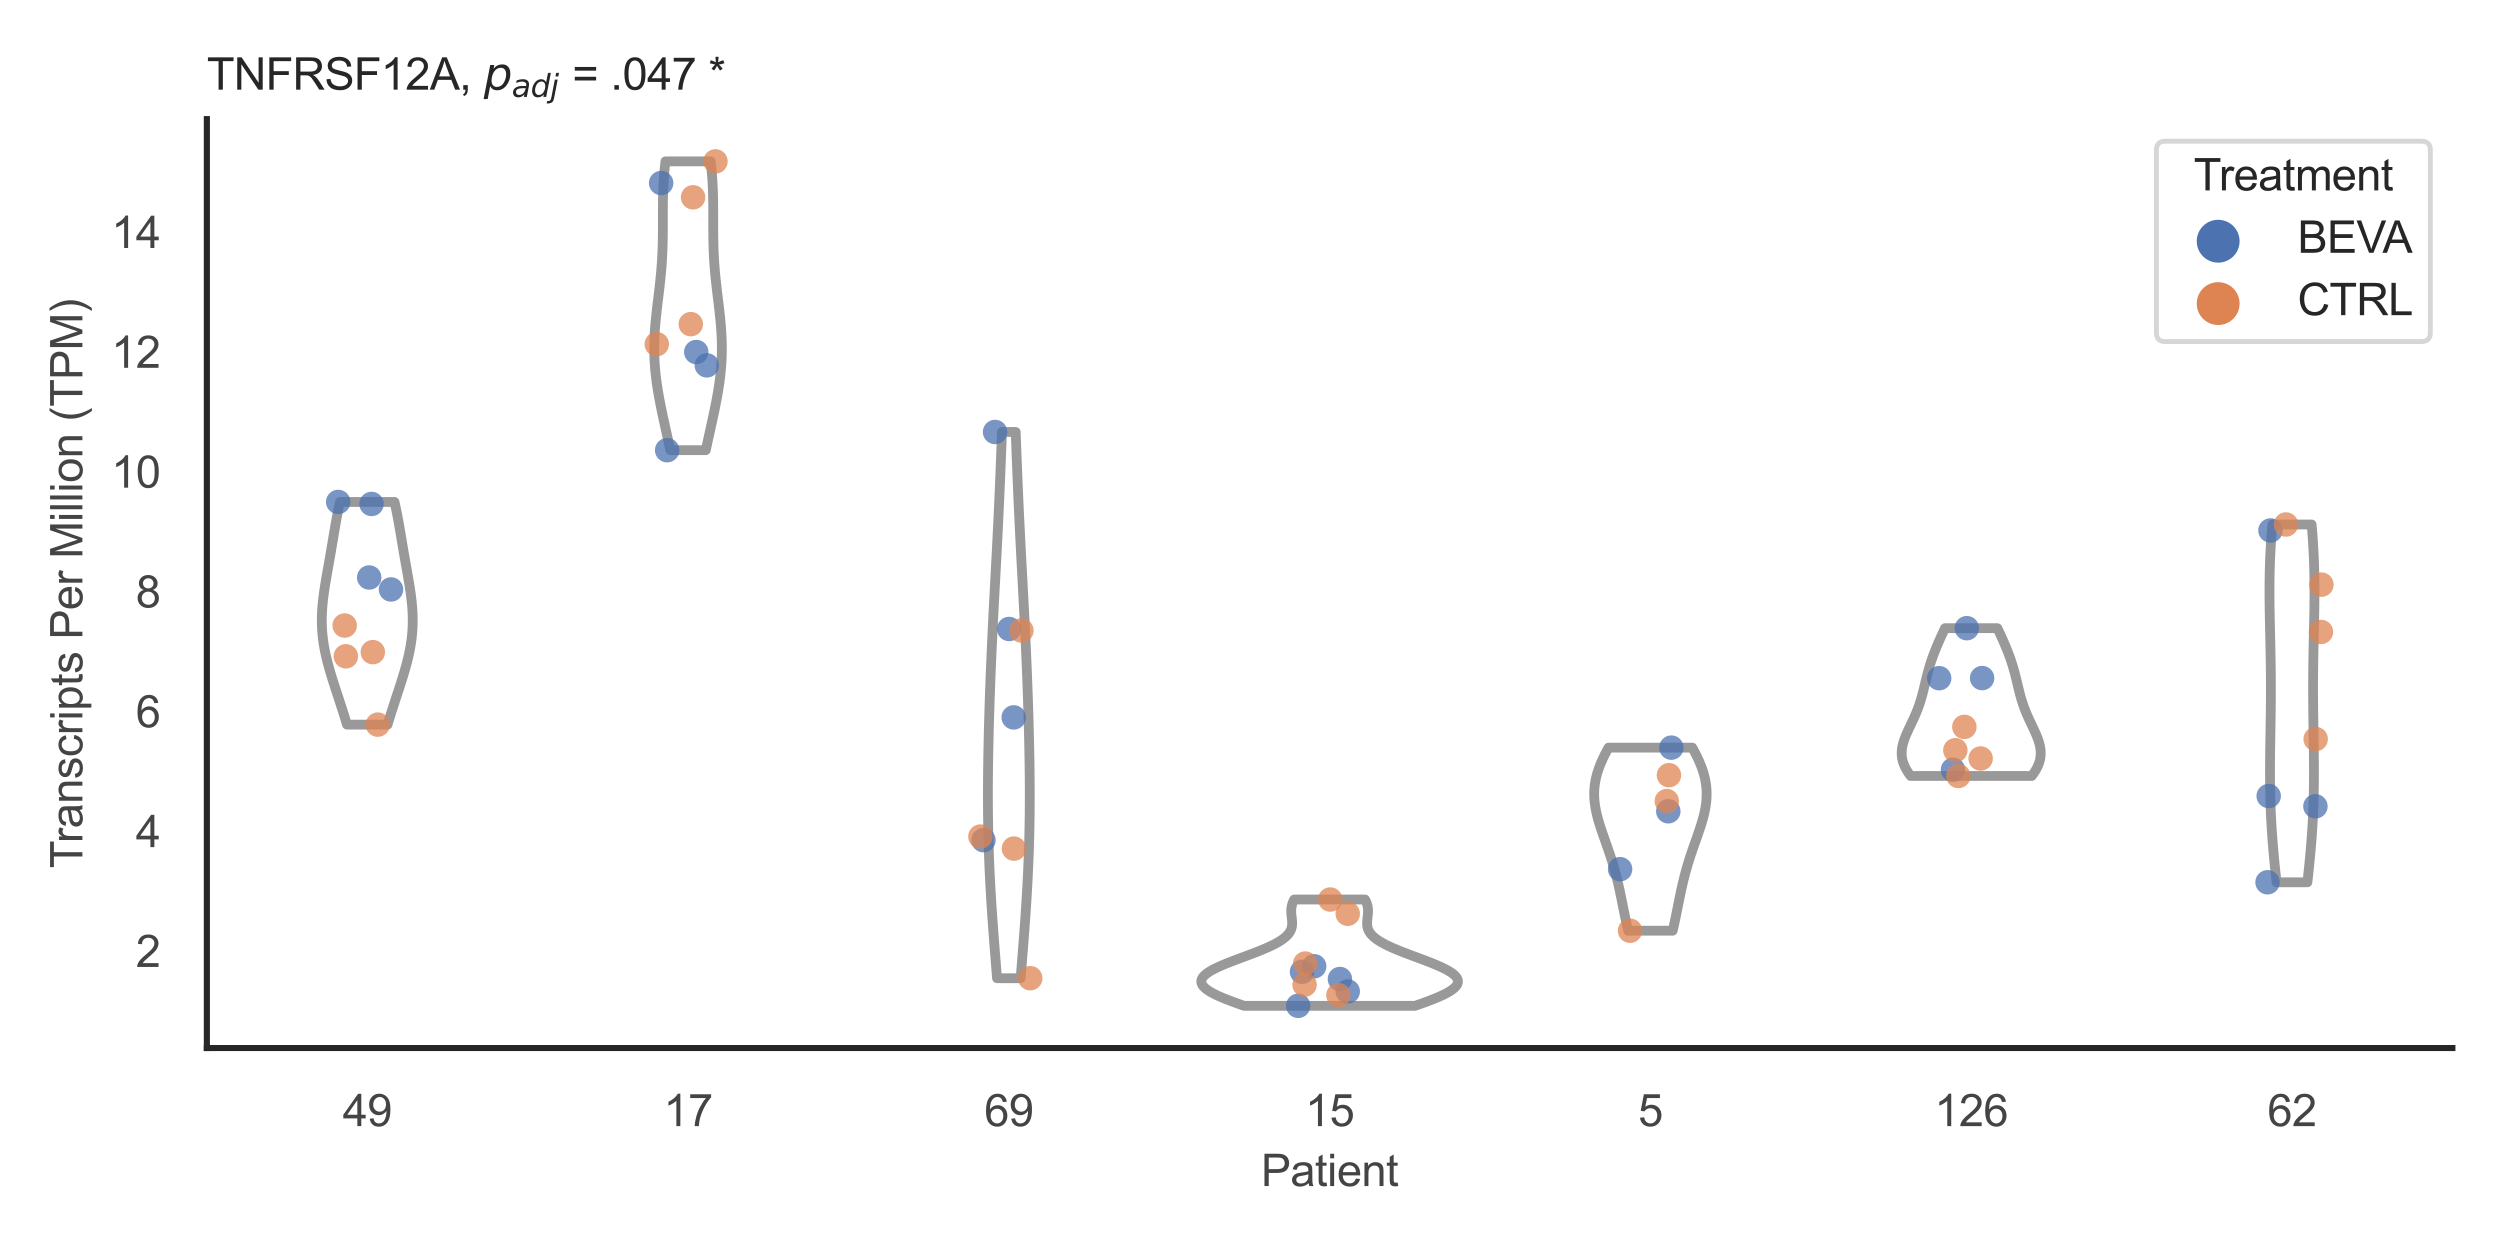 <?xml version="1.0" encoding="utf-8" standalone="no"?>
<!DOCTYPE svg PUBLIC "-//W3C//DTD SVG 1.1//EN"
  "http://www.w3.org/Graphics/SVG/1.1/DTD/svg11.dtd">
<svg xmlns:xlink="http://www.w3.org/1999/xlink" width="510.236pt" height="255.118pt" viewBox="0 0 510.236 255.118" xmlns="http://www.w3.org/2000/svg" version="1.1">
 <defs>
  <style type="text/css">*{stroke-linejoin: round; stroke-linecap: butt}</style>
 </defs>
 <g id="figure_1">
  <g id="patch_1">
   <path d="M 0 255.118 
L 510.236 255.118 
L 510.236 0 
L 0 0 
z
" style="fill: #ffffff"/>
  </g>
  <g id="axes_1">
   <g id="patch_2">
    <path d="M 42.22 213.898 
L 500.516 213.898 
L 500.516 24.32 
L 42.22 24.32 
z
" style="fill: #ffffff"/>
   </g>
   <g id="matplotlib.axis_1">
    <g id="xtick_1">
     <g id="text_1">
      <!-- 49 -->
      <g style="fill: #444444" transform="translate(69.951 229.84)scale(0.09 -0.09)">
       <defs>
        <path id="ArialMT-34" d="M 2069 0 
L 2069 1097 
L 81 1097 
L 81 1613 
L 2172 4581 
L 2631 4581 
L 2631 1613 
L 3250 1613 
L 3250 1097 
L 2631 1097 
L 2631 0 
L 2069 0 
z
M 2069 1613 
L 2069 3678 
L 634 1613 
L 2069 1613 
z
" transform="scale(0.016)"/>
        <path id="ArialMT-39" d="M 350 1059 
L 891 1109 
Q 959 728 1153 556 
Q 1347 384 1650 384 
Q 1909 384 2104 503 
Q 2300 622 2425 820 
Q 2550 1019 2634 1356 
Q 2719 1694 2719 2044 
Q 2719 2081 2716 2156 
Q 2547 1888 2255 1720 
Q 1963 1553 1622 1553 
Q 1053 1553 659 1965 
Q 266 2378 266 3053 
Q 266 3750 677 4175 
Q 1088 4600 1706 4600 
Q 2153 4600 2523 4359 
Q 2894 4119 3086 3673 
Q 3278 3228 3278 2384 
Q 3278 1506 3087 986 
Q 2897 466 2520 194 
Q 2144 -78 1638 -78 
Q 1100 -78 759 220 
Q 419 519 350 1059 
z
M 2653 3081 
Q 2653 3566 2395 3850 
Q 2138 4134 1775 4134 
Q 1400 4134 1122 3828 
Q 844 3522 844 3034 
Q 844 2597 1108 2323 
Q 1372 2050 1759 2050 
Q 2150 2050 2401 2323 
Q 2653 2597 2653 3081 
z
" transform="scale(0.016)"/>
       </defs>
       <use xlink:href="#ArialMT-34"/>
       <use xlink:href="#ArialMT-39" x="55.615"/>
      </g>
     </g>
    </g>
    <g id="xtick_2">
     <g id="text_2">
      <!-- 17 -->
      <g style="fill: #444444" transform="translate(135.421 229.84)scale(0.09 -0.09)">
       <defs>
        <path id="ArialMT-31" d="M 2384 0 
L 1822 0 
L 1822 3584 
Q 1619 3391 1289 3197 
Q 959 3003 697 2906 
L 697 3450 
Q 1169 3672 1522 3987 
Q 1875 4303 2022 4600 
L 2384 4600 
L 2384 0 
z
" transform="scale(0.016)"/>
        <path id="ArialMT-37" d="M 303 3981 
L 303 4522 
L 3269 4522 
L 3269 4084 
Q 2831 3619 2401 2847 
Q 1972 2075 1738 1259 
Q 1569 684 1522 0 
L 944 0 
Q 953 541 1156 1306 
Q 1359 2072 1739 2783 
Q 2119 3494 2547 3981 
L 303 3981 
z
" transform="scale(0.016)"/>
       </defs>
       <use xlink:href="#ArialMT-31"/>
       <use xlink:href="#ArialMT-37" x="55.615"/>
      </g>
     </g>
    </g>
    <g id="xtick_3">
     <g id="text_3">
      <!-- 69 -->
      <g style="fill: #444444" transform="translate(200.892 229.84)scale(0.09 -0.09)">
       <defs>
        <path id="ArialMT-36" d="M 3184 3459 
L 2625 3416 
Q 2550 3747 2413 3897 
Q 2184 4138 1850 4138 
Q 1581 4138 1378 3988 
Q 1113 3794 959 3422 
Q 806 3050 800 2363 
Q 1003 2672 1297 2822 
Q 1591 2972 1913 2972 
Q 2475 2972 2870 2558 
Q 3266 2144 3266 1488 
Q 3266 1056 3080 686 
Q 2894 316 2569 119 
Q 2244 -78 1831 -78 
Q 1128 -78 684 439 
Q 241 956 241 2144 
Q 241 3472 731 4075 
Q 1159 4600 1884 4600 
Q 2425 4600 2770 4297 
Q 3116 3994 3184 3459 
z
M 888 1484 
Q 888 1194 1011 928 
Q 1134 663 1356 523 
Q 1578 384 1822 384 
Q 2178 384 2434 671 
Q 2691 959 2691 1453 
Q 2691 1928 2437 2201 
Q 2184 2475 1800 2475 
Q 1419 2475 1153 2201 
Q 888 1928 888 1484 
z
" transform="scale(0.016)"/>
       </defs>
       <use xlink:href="#ArialMT-36"/>
       <use xlink:href="#ArialMT-39" x="55.615"/>
      </g>
     </g>
    </g>
    <g id="xtick_4">
     <g id="text_4">
      <!-- 15 -->
      <g style="fill: #444444" transform="translate(266.363 229.84)scale(0.09 -0.09)">
       <defs>
        <path id="ArialMT-35" d="M 266 1200 
L 856 1250 
Q 922 819 1161 601 
Q 1400 384 1738 384 
Q 2144 384 2425 690 
Q 2706 997 2706 1503 
Q 2706 1984 2436 2262 
Q 2166 2541 1728 2541 
Q 1456 2541 1237 2417 
Q 1019 2294 894 2097 
L 366 2166 
L 809 4519 
L 3088 4519 
L 3088 3981 
L 1259 3981 
L 1013 2750 
Q 1425 3038 1878 3038 
Q 2478 3038 2890 2622 
Q 3303 2206 3303 1553 
Q 3303 931 2941 478 
Q 2500 -78 1738 -78 
Q 1113 -78 717 272 
Q 322 622 266 1200 
z
" transform="scale(0.016)"/>
       </defs>
       <use xlink:href="#ArialMT-31"/>
       <use xlink:href="#ArialMT-35" x="55.615"/>
      </g>
     </g>
    </g>
    <g id="xtick_5">
     <g id="text_5">
      <!-- 5 -->
      <g style="fill: #444444" transform="translate(334.337 229.84)scale(0.09 -0.09)">
       <use xlink:href="#ArialMT-35"/>
      </g>
     </g>
    </g>
    <g id="xtick_6">
     <g id="text_6">
      <!-- 126 -->
      <g style="fill: #444444" transform="translate(394.803 229.84)scale(0.09 -0.09)">
       <defs>
        <path id="ArialMT-32" d="M 3222 541 
L 3222 0 
L 194 0 
Q 188 203 259 391 
Q 375 700 629 1000 
Q 884 1300 1366 1694 
Q 2113 2306 2375 2664 
Q 2638 3022 2638 3341 
Q 2638 3675 2398 3904 
Q 2159 4134 1775 4134 
Q 1369 4134 1125 3890 
Q 881 3647 878 3216 
L 300 3275 
Q 359 3922 746 4261 
Q 1134 4600 1788 4600 
Q 2447 4600 2831 4234 
Q 3216 3869 3216 3328 
Q 3216 3053 3103 2787 
Q 2991 2522 2730 2228 
Q 2469 1934 1863 1422 
Q 1356 997 1212 845 
Q 1069 694 975 541 
L 3222 541 
z
" transform="scale(0.016)"/>
       </defs>
       <use xlink:href="#ArialMT-31"/>
       <use xlink:href="#ArialMT-32" x="55.615"/>
       <use xlink:href="#ArialMT-36" x="111.23"/>
      </g>
     </g>
    </g>
    <g id="xtick_7">
     <g id="text_7">
      <!-- 62 -->
      <g style="fill: #444444" transform="translate(462.776 229.84)scale(0.09 -0.09)">
       <use xlink:href="#ArialMT-36"/>
       <use xlink:href="#ArialMT-32" x="55.615"/>
      </g>
     </g>
    </g>
    <g id="text_8">
     <!-- Patient -->
     <g style="fill: #444444" transform="translate(257.359 242.071)scale(0.09 -0.09)">
      <defs>
       <path id="ArialMT-50" d="M 494 0 
L 494 4581 
L 2222 4581 
Q 2678 4581 2919 4538 
Q 3256 4481 3484 4323 
Q 3713 4166 3852 3881 
Q 3991 3597 3991 3256 
Q 3991 2672 3619 2267 
Q 3247 1863 2275 1863 
L 1100 1863 
L 1100 0 
L 494 0 
z
M 1100 2403 
L 2284 2403 
Q 2872 2403 3119 2622 
Q 3366 2841 3366 3238 
Q 3366 3525 3220 3729 
Q 3075 3934 2838 4000 
Q 2684 4041 2272 4041 
L 1100 4041 
L 1100 2403 
z
" transform="scale(0.016)"/>
       <path id="ArialMT-61" d="M 2588 409 
Q 2275 144 1986 34 
Q 1697 -75 1366 -75 
Q 819 -75 525 192 
Q 231 459 231 875 
Q 231 1119 342 1320 
Q 453 1522 633 1644 
Q 813 1766 1038 1828 
Q 1203 1872 1538 1913 
Q 2219 1994 2541 2106 
Q 2544 2222 2544 2253 
Q 2544 2597 2384 2738 
Q 2169 2928 1744 2928 
Q 1347 2928 1158 2789 
Q 969 2650 878 2297 
L 328 2372 
Q 403 2725 575 2942 
Q 747 3159 1072 3276 
Q 1397 3394 1825 3394 
Q 2250 3394 2515 3294 
Q 2781 3194 2906 3042 
Q 3031 2891 3081 2659 
Q 3109 2516 3109 2141 
L 3109 1391 
Q 3109 606 3145 398 
Q 3181 191 3288 0 
L 2700 0 
Q 2613 175 2588 409 
z
M 2541 1666 
Q 2234 1541 1622 1453 
Q 1275 1403 1131 1340 
Q 988 1278 909 1158 
Q 831 1038 831 891 
Q 831 666 1001 516 
Q 1172 366 1500 366 
Q 1825 366 2078 508 
Q 2331 650 2450 897 
Q 2541 1088 2541 1459 
L 2541 1666 
z
" transform="scale(0.016)"/>
       <path id="ArialMT-74" d="M 1650 503 
L 1731 6 
Q 1494 -44 1306 -44 
Q 1000 -44 831 53 
Q 663 150 594 308 
Q 525 466 525 972 
L 525 2881 
L 113 2881 
L 113 3319 
L 525 3319 
L 525 4141 
L 1084 4478 
L 1084 3319 
L 1650 3319 
L 1650 2881 
L 1084 2881 
L 1084 941 
Q 1084 700 1114 631 
Q 1144 563 1211 522 
Q 1278 481 1403 481 
Q 1497 481 1650 503 
z
" transform="scale(0.016)"/>
       <path id="ArialMT-69" d="M 425 3934 
L 425 4581 
L 988 4581 
L 988 3934 
L 425 3934 
z
M 425 0 
L 425 3319 
L 988 3319 
L 988 0 
L 425 0 
z
" transform="scale(0.016)"/>
       <path id="ArialMT-65" d="M 2694 1069 
L 3275 997 
Q 3138 488 2766 206 
Q 2394 -75 1816 -75 
Q 1088 -75 661 373 
Q 234 822 234 1631 
Q 234 2469 665 2931 
Q 1097 3394 1784 3394 
Q 2450 3394 2872 2941 
Q 3294 2488 3294 1666 
Q 3294 1616 3291 1516 
L 816 1516 
Q 847 969 1125 678 
Q 1403 388 1819 388 
Q 2128 388 2347 550 
Q 2566 713 2694 1069 
z
M 847 1978 
L 2700 1978 
Q 2663 2397 2488 2606 
Q 2219 2931 1791 2931 
Q 1403 2931 1139 2672 
Q 875 2413 847 1978 
z
" transform="scale(0.016)"/>
       <path id="ArialMT-6e" d="M 422 0 
L 422 3319 
L 928 3319 
L 928 2847 
Q 1294 3394 1984 3394 
Q 2284 3394 2536 3286 
Q 2788 3178 2913 3003 
Q 3038 2828 3088 2588 
Q 3119 2431 3119 2041 
L 3119 0 
L 2556 0 
L 2556 2019 
Q 2556 2363 2490 2533 
Q 2425 2703 2258 2804 
Q 2091 2906 1866 2906 
Q 1506 2906 1245 2678 
Q 984 2450 984 1813 
L 984 0 
L 422 0 
z
" transform="scale(0.016)"/>
      </defs>
      <use xlink:href="#ArialMT-50"/>
      <use xlink:href="#ArialMT-61" x="66.699"/>
      <use xlink:href="#ArialMT-74" x="122.314"/>
      <use xlink:href="#ArialMT-69" x="150.098"/>
      <use xlink:href="#ArialMT-65" x="172.314"/>
      <use xlink:href="#ArialMT-6e" x="227.93"/>
      <use xlink:href="#ArialMT-74" x="283.545"/>
     </g>
    </g>
   </g>
   <g id="matplotlib.axis_2">
    <g id="ytick_1">
     <g id="text_9">
      <!-- 2 -->
      <g style="fill: #444444" transform="translate(27.715 197.345)scale(0.09 -0.09)">
       <use xlink:href="#ArialMT-32"/>
      </g>
     </g>
    </g>
    <g id="ytick_2">
     <g id="text_10">
      <!-- 4 -->
      <g style="fill: #444444" transform="translate(27.715 172.89)scale(0.09 -0.09)">
       <use xlink:href="#ArialMT-34"/>
      </g>
     </g>
    </g>
    <g id="ytick_3">
     <g id="text_11">
      <!-- 6 -->
      <g style="fill: #444444" transform="translate(27.715 148.436)scale(0.09 -0.09)">
       <use xlink:href="#ArialMT-36"/>
      </g>
     </g>
    </g>
    <g id="ytick_4">
     <g id="text_12">
      <!-- 8 -->
      <g style="fill: #444444" transform="translate(27.715 123.981)scale(0.09 -0.09)">
       <defs>
        <path id="ArialMT-38" d="M 1131 2484 
Q 781 2613 612 2850 
Q 444 3088 444 3419 
Q 444 3919 803 4259 
Q 1163 4600 1759 4600 
Q 2359 4600 2725 4251 
Q 3091 3903 3091 3403 
Q 3091 3084 2923 2848 
Q 2756 2613 2416 2484 
Q 2838 2347 3058 2040 
Q 3278 1734 3278 1309 
Q 3278 722 2862 322 
Q 2447 -78 1769 -78 
Q 1091 -78 675 323 
Q 259 725 259 1325 
Q 259 1772 486 2073 
Q 713 2375 1131 2484 
z
M 1019 3438 
Q 1019 3113 1228 2906 
Q 1438 2700 1772 2700 
Q 2097 2700 2305 2904 
Q 2513 3109 2513 3406 
Q 2513 3716 2298 3927 
Q 2084 4138 1766 4138 
Q 1444 4138 1231 3931 
Q 1019 3725 1019 3438 
z
M 838 1322 
Q 838 1081 952 856 
Q 1066 631 1291 507 
Q 1516 384 1775 384 
Q 2178 384 2440 643 
Q 2703 903 2703 1303 
Q 2703 1709 2433 1975 
Q 2163 2241 1756 2241 
Q 1359 2241 1098 1978 
Q 838 1716 838 1322 
z
" transform="scale(0.016)"/>
       </defs>
       <use xlink:href="#ArialMT-38"/>
      </g>
     </g>
    </g>
    <g id="ytick_5">
     <g id="text_13">
      <!-- 10 -->
      <g style="fill: #444444" transform="translate(22.71 99.527)scale(0.09 -0.09)">
       <defs>
        <path id="ArialMT-30" d="M 266 2259 
Q 266 3072 433 3567 
Q 600 4063 929 4331 
Q 1259 4600 1759 4600 
Q 2128 4600 2406 4451 
Q 2684 4303 2865 4023 
Q 3047 3744 3150 3342 
Q 3253 2941 3253 2259 
Q 3253 1453 3087 958 
Q 2922 463 2592 192 
Q 2263 -78 1759 -78 
Q 1097 -78 719 397 
Q 266 969 266 2259 
z
M 844 2259 
Q 844 1131 1108 757 
Q 1372 384 1759 384 
Q 2147 384 2411 759 
Q 2675 1134 2675 2259 
Q 2675 3391 2411 3762 
Q 2147 4134 1753 4134 
Q 1366 4134 1134 3806 
Q 844 3388 844 2259 
z
" transform="scale(0.016)"/>
       </defs>
       <use xlink:href="#ArialMT-31"/>
       <use xlink:href="#ArialMT-30" x="55.615"/>
      </g>
     </g>
    </g>
    <g id="ytick_6">
     <g id="text_14">
      <!-- 12 -->
      <g style="fill: #444444" transform="translate(22.71 75.072)scale(0.09 -0.09)">
       <use xlink:href="#ArialMT-31"/>
       <use xlink:href="#ArialMT-32" x="55.615"/>
      </g>
     </g>
    </g>
    <g id="ytick_7">
     <g id="text_15">
      <!-- 14 -->
      <g style="fill: #444444" transform="translate(22.71 50.618)scale(0.09 -0.09)">
       <use xlink:href="#ArialMT-31"/>
       <use xlink:href="#ArialMT-34" x="55.615"/>
      </g>
     </g>
    </g>
    <g id="text_16">
     <!-- Transcripts Per Million (TPM) -->
     <g style="fill: #444444" transform="translate(16.816 177.194)rotate(-90)scale(0.09 -0.09)">
      <defs>
       <path id="ArialMT-54" d="M 1659 0 
L 1659 4041 
L 150 4041 
L 150 4581 
L 3781 4581 
L 3781 4041 
L 2266 4041 
L 2266 0 
L 1659 0 
z
" transform="scale(0.016)"/>
       <path id="ArialMT-72" d="M 416 0 
L 416 3319 
L 922 3319 
L 922 2816 
Q 1116 3169 1280 3281 
Q 1444 3394 1641 3394 
Q 1925 3394 2219 3213 
L 2025 2691 
Q 1819 2813 1613 2813 
Q 1428 2813 1281 2702 
Q 1134 2591 1072 2394 
Q 978 2094 978 1738 
L 978 0 
L 416 0 
z
" transform="scale(0.016)"/>
       <path id="ArialMT-73" d="M 197 991 
L 753 1078 
Q 800 744 1014 566 
Q 1228 388 1613 388 
Q 2000 388 2187 545 
Q 2375 703 2375 916 
Q 2375 1106 2209 1216 
Q 2094 1291 1634 1406 
Q 1016 1563 777 1677 
Q 538 1791 414 1992 
Q 291 2194 291 2438 
Q 291 2659 392 2848 
Q 494 3038 669 3163 
Q 800 3259 1026 3326 
Q 1253 3394 1513 3394 
Q 1903 3394 2198 3281 
Q 2494 3169 2634 2976 
Q 2775 2784 2828 2463 
L 2278 2388 
Q 2241 2644 2061 2787 
Q 1881 2931 1553 2931 
Q 1166 2931 1000 2803 
Q 834 2675 834 2503 
Q 834 2394 903 2306 
Q 972 2216 1119 2156 
Q 1203 2125 1616 2013 
Q 2213 1853 2448 1751 
Q 2684 1650 2818 1456 
Q 2953 1263 2953 975 
Q 2953 694 2789 445 
Q 2625 197 2315 61 
Q 2006 -75 1616 -75 
Q 969 -75 630 194 
Q 291 463 197 991 
z
" transform="scale(0.016)"/>
       <path id="ArialMT-63" d="M 2588 1216 
L 3141 1144 
Q 3050 572 2676 248 
Q 2303 -75 1759 -75 
Q 1078 -75 664 370 
Q 250 816 250 1647 
Q 250 2184 428 2587 
Q 606 2991 970 3192 
Q 1334 3394 1763 3394 
Q 2303 3394 2647 3120 
Q 2991 2847 3088 2344 
L 2541 2259 
Q 2463 2594 2264 2762 
Q 2066 2931 1784 2931 
Q 1359 2931 1093 2626 
Q 828 2322 828 1663 
Q 828 994 1084 691 
Q 1341 388 1753 388 
Q 2084 388 2306 591 
Q 2528 794 2588 1216 
z
" transform="scale(0.016)"/>
       <path id="ArialMT-70" d="M 422 -1272 
L 422 3319 
L 934 3319 
L 934 2888 
Q 1116 3141 1344 3267 
Q 1572 3394 1897 3394 
Q 2322 3394 2647 3175 
Q 2972 2956 3137 2557 
Q 3303 2159 3303 1684 
Q 3303 1175 3120 767 
Q 2938 359 2589 142 
Q 2241 -75 1856 -75 
Q 1575 -75 1351 44 
Q 1128 163 984 344 
L 984 -1272 
L 422 -1272 
z
M 931 1641 
Q 931 1000 1190 694 
Q 1450 388 1819 388 
Q 2194 388 2461 705 
Q 2728 1022 2728 1688 
Q 2728 2322 2467 2637 
Q 2206 2953 1844 2953 
Q 1484 2953 1207 2617 
Q 931 2281 931 1641 
z
" transform="scale(0.016)"/>
       <path id="ArialMT-20" transform="scale(0.016)"/>
       <path id="ArialMT-4d" d="M 475 0 
L 475 4581 
L 1388 4581 
L 2472 1338 
Q 2622 884 2691 659 
Q 2769 909 2934 1394 
L 4031 4581 
L 4847 4581 
L 4847 0 
L 4263 0 
L 4263 3834 
L 2931 0 
L 2384 0 
L 1059 3900 
L 1059 0 
L 475 0 
z
" transform="scale(0.016)"/>
       <path id="ArialMT-6c" d="M 409 0 
L 409 4581 
L 972 4581 
L 972 0 
L 409 0 
z
" transform="scale(0.016)"/>
       <path id="ArialMT-6f" d="M 213 1659 
Q 213 2581 725 3025 
Q 1153 3394 1769 3394 
Q 2453 3394 2887 2945 
Q 3322 2497 3322 1706 
Q 3322 1066 3130 698 
Q 2938 331 2570 128 
Q 2203 -75 1769 -75 
Q 1072 -75 642 372 
Q 213 819 213 1659 
z
M 791 1659 
Q 791 1022 1069 705 
Q 1347 388 1769 388 
Q 2188 388 2466 706 
Q 2744 1025 2744 1678 
Q 2744 2294 2464 2611 
Q 2184 2928 1769 2928 
Q 1347 2928 1069 2612 
Q 791 2297 791 1659 
z
" transform="scale(0.016)"/>
       <path id="ArialMT-28" d="M 1497 -1347 
Q 1031 -759 709 28 
Q 388 816 388 1659 
Q 388 2403 628 3084 
Q 909 3875 1497 4659 
L 1900 4659 
Q 1522 4009 1400 3731 
Q 1209 3300 1100 2831 
Q 966 2247 966 1656 
Q 966 153 1900 -1347 
L 1497 -1347 
z
" transform="scale(0.016)"/>
       <path id="ArialMT-29" d="M 791 -1347 
L 388 -1347 
Q 1322 153 1322 1656 
Q 1322 2244 1188 2822 
Q 1081 3291 891 3722 
Q 769 4003 388 4659 
L 791 4659 
Q 1378 3875 1659 3084 
Q 1900 2403 1900 1659 
Q 1900 816 1576 28 
Q 1253 -759 791 -1347 
z
" transform="scale(0.016)"/>
      </defs>
      <use xlink:href="#ArialMT-54"/>
      <use xlink:href="#ArialMT-72" x="57.334"/>
      <use xlink:href="#ArialMT-61" x="90.635"/>
      <use xlink:href="#ArialMT-6e" x="146.25"/>
      <use xlink:href="#ArialMT-73" x="201.865"/>
      <use xlink:href="#ArialMT-63" x="251.865"/>
      <use xlink:href="#ArialMT-72" x="301.865"/>
      <use xlink:href="#ArialMT-69" x="335.166"/>
      <use xlink:href="#ArialMT-70" x="357.383"/>
      <use xlink:href="#ArialMT-74" x="412.998"/>
      <use xlink:href="#ArialMT-73" x="440.781"/>
      <use xlink:href="#ArialMT-20" x="490.781"/>
      <use xlink:href="#ArialMT-50" x="518.564"/>
      <use xlink:href="#ArialMT-65" x="585.264"/>
      <use xlink:href="#ArialMT-72" x="640.879"/>
      <use xlink:href="#ArialMT-20" x="674.18"/>
      <use xlink:href="#ArialMT-4d" x="701.963"/>
      <use xlink:href="#ArialMT-69" x="785.264"/>
      <use xlink:href="#ArialMT-6c" x="807.48"/>
      <use xlink:href="#ArialMT-6c" x="829.697"/>
      <use xlink:href="#ArialMT-69" x="851.914"/>
      <use xlink:href="#ArialMT-6f" x="874.131"/>
      <use xlink:href="#ArialMT-6e" x="929.746"/>
      <use xlink:href="#ArialMT-20" x="985.361"/>
      <use xlink:href="#ArialMT-28" x="1013.145"/>
      <use xlink:href="#ArialMT-54" x="1046.445"/>
      <use xlink:href="#ArialMT-50" x="1107.529"/>
      <use xlink:href="#ArialMT-4d" x="1174.229"/>
      <use xlink:href="#ArialMT-29" x="1257.529"/>
     </g>
    </g>
   </g>
   <g id="PolyCollection_1">
    <defs>
     <path id="m934809db11" d="M 79.096 -107.228 
L 70.815 -107.228 
L 70.676 -107.687 
L 70.536 -108.146 
L 70.394 -108.605 
L 70.25 -109.064 
L 70.106 -109.524 
L 69.959 -109.983 
L 69.812 -110.442 
L 69.664 -110.901 
L 69.515 -111.36 
L 69.365 -111.819 
L 69.215 -112.278 
L 69.064 -112.737 
L 68.913 -113.196 
L 68.762 -113.655 
L 68.611 -114.114 
L 68.461 -114.573 
L 68.312 -115.032 
L 68.164 -115.491 
L 68.018 -115.95 
L 67.873 -116.409 
L 67.73 -116.868 
L 67.589 -117.327 
L 67.451 -117.786 
L 67.316 -118.245 
L 67.185 -118.704 
L 67.057 -119.163 
L 66.933 -119.622 
L 66.813 -120.081 
L 66.698 -120.54 
L 66.588 -120.999 
L 66.484 -121.458 
L 66.385 -121.917 
L 66.291 -122.376 
L 66.204 -122.835 
L 66.123 -123.294 
L 66.048 -123.753 
L 65.98 -124.213 
L 65.919 -124.672 
L 65.864 -125.131 
L 65.817 -125.59 
L 65.776 -126.049 
L 65.742 -126.508 
L 65.716 -126.967 
L 65.697 -127.426 
L 65.684 -127.885 
L 65.678 -128.344 
L 65.679 -128.803 
L 65.687 -129.262 
L 65.701 -129.721 
L 65.721 -130.18 
L 65.747 -130.639 
L 65.779 -131.098 
L 65.817 -131.557 
L 65.859 -132.016 
L 65.907 -132.475 
L 65.959 -132.934 
L 66.015 -133.393 
L 66.075 -133.852 
L 66.138 -134.311 
L 66.205 -134.77 
L 66.275 -135.229 
L 66.347 -135.688 
L 66.422 -136.147 
L 66.498 -136.606 
L 66.576 -137.065 
L 66.655 -137.524 
L 66.735 -137.983 
L 66.816 -138.442 
L 66.897 -138.902 
L 66.978 -139.361 
L 67.06 -139.82 
L 67.141 -140.279 
L 67.222 -140.738 
L 67.303 -141.197 
L 67.383 -141.656 
L 67.463 -142.115 
L 67.542 -142.574 
L 67.62 -143.033 
L 67.698 -143.492 
L 67.776 -143.951 
L 67.853 -144.41 
L 67.93 -144.869 
L 68.007 -145.328 
L 68.084 -145.787 
L 68.161 -146.246 
L 68.239 -146.705 
L 68.318 -147.164 
L 68.397 -147.623 
L 68.477 -148.082 
L 68.559 -148.541 
L 68.643 -149 
L 68.728 -149.459 
L 68.815 -149.918 
L 68.905 -150.377 
L 68.997 -150.836 
L 69.091 -151.295 
L 69.189 -151.754 
L 69.289 -152.213 
L 69.391 -152.672 
L 80.519 -152.672 
L 80.519 -152.672 
L 80.622 -152.213 
L 80.722 -151.754 
L 80.82 -151.295 
L 80.914 -150.836 
L 81.006 -150.377 
L 81.095 -149.918 
L 81.183 -149.459 
L 81.268 -149 
L 81.352 -148.541 
L 81.433 -148.082 
L 81.514 -147.623 
L 81.593 -147.164 
L 81.672 -146.705 
L 81.75 -146.246 
L 81.827 -145.787 
L 81.904 -145.328 
L 81.981 -144.869 
L 82.058 -144.41 
L 82.135 -143.951 
L 82.213 -143.492 
L 82.291 -143.033 
L 82.369 -142.574 
L 82.448 -142.115 
L 82.528 -141.656 
L 82.608 -141.197 
L 82.689 -140.738 
L 82.77 -140.279 
L 82.851 -139.82 
L 82.932 -139.361 
L 83.014 -138.902 
L 83.095 -138.442 
L 83.176 -137.983 
L 83.256 -137.524 
L 83.335 -137.065 
L 83.413 -136.606 
L 83.489 -136.147 
L 83.564 -135.688 
L 83.636 -135.229 
L 83.706 -134.77 
L 83.772 -134.311 
L 83.836 -133.852 
L 83.896 -133.393 
L 83.952 -132.934 
L 84.004 -132.475 
L 84.052 -132.016 
L 84.094 -131.557 
L 84.132 -131.098 
L 84.164 -130.639 
L 84.19 -130.18 
L 84.21 -129.721 
L 84.224 -129.262 
L 84.232 -128.803 
L 84.233 -128.344 
L 84.227 -127.885 
L 84.214 -127.426 
L 84.195 -126.967 
L 84.168 -126.508 
L 84.135 -126.049 
L 84.094 -125.59 
L 84.047 -125.131 
L 83.992 -124.672 
L 83.931 -124.213 
L 83.863 -123.753 
L 83.788 -123.294 
L 83.707 -122.835 
L 83.62 -122.376 
L 83.526 -121.917 
L 83.427 -121.458 
L 83.322 -120.999 
L 83.212 -120.54 
L 83.098 -120.081 
L 82.978 -119.622 
L 82.854 -119.163 
L 82.726 -118.704 
L 82.595 -118.245 
L 82.46 -117.786 
L 82.322 -117.327 
L 82.181 -116.868 
L 82.038 -116.409 
L 81.893 -115.95 
L 81.747 -115.491 
L 81.599 -115.032 
L 81.449 -114.573 
L 81.299 -114.114 
L 81.149 -113.655 
L 80.998 -113.196 
L 80.847 -112.737 
L 80.696 -112.278 
L 80.546 -111.819 
L 80.396 -111.36 
L 80.247 -110.901 
L 80.099 -110.442 
L 79.951 -109.983 
L 79.805 -109.524 
L 79.661 -109.064 
L 79.517 -108.605 
L 79.375 -108.146 
L 79.235 -107.687 
L 79.096 -107.228 
z
" style="stroke: #999999; stroke-width: 2"/>
    </defs>
    <g clip-path="url(#p2230b501f1)">
     <use xlink:href="#m934809db11" x="0" y="255.118" style="fill: #ffffff; stroke: #999999; stroke-width: 2"/>
    </g>
   </g>
   <g id="PolyCollection_2">
    <defs>
     <path id="m67f1213499" d="M 144.047 -163.237 
L 136.805 -163.237 
L 136.678 -163.833 
L 136.549 -164.428 
L 136.419 -165.023 
L 136.288 -165.619 
L 136.157 -166.214 
L 136.025 -166.81 
L 135.893 -167.405 
L 135.761 -168 
L 135.63 -168.596 
L 135.5 -169.191 
L 135.37 -169.787 
L 135.242 -170.382 
L 135.116 -170.977 
L 134.992 -171.573 
L 134.871 -172.168 
L 134.753 -172.764 
L 134.638 -173.359 
L 134.527 -173.954 
L 134.42 -174.55 
L 134.317 -175.145 
L 134.219 -175.741 
L 134.127 -176.336 
L 134.04 -176.931 
L 133.959 -177.527 
L 133.884 -178.122 
L 133.816 -178.717 
L 133.754 -179.313 
L 133.7 -179.908 
L 133.652 -180.504 
L 133.612 -181.099 
L 133.58 -181.694 
L 133.555 -182.29 
L 133.537 -182.885 
L 133.527 -183.481 
L 133.524 -184.076 
L 133.528 -184.671 
L 133.54 -185.267 
L 133.558 -185.862 
L 133.584 -186.458 
L 133.615 -187.053 
L 133.652 -187.648 
L 133.695 -188.244 
L 133.744 -188.839 
L 133.797 -189.434 
L 133.854 -190.03 
L 133.915 -190.625 
L 133.979 -191.221 
L 134.046 -191.816 
L 134.115 -192.411 
L 134.186 -193.007 
L 134.258 -193.602 
L 134.33 -194.198 
L 134.402 -194.793 
L 134.474 -195.388 
L 134.544 -195.984 
L 134.613 -196.579 
L 134.68 -197.175 
L 134.744 -197.77 
L 134.806 -198.365 
L 134.865 -198.961 
L 134.92 -199.556 
L 134.971 -200.151 
L 135.018 -200.747 
L 135.062 -201.342 
L 135.101 -201.938 
L 135.136 -202.533 
L 135.168 -203.128 
L 135.195 -203.724 
L 135.218 -204.319 
L 135.237 -204.915 
L 135.253 -205.51 
L 135.265 -206.105 
L 135.274 -206.701 
L 135.281 -207.296 
L 135.286 -207.892 
L 135.288 -208.487 
L 135.289 -209.082 
L 135.289 -209.678 
L 135.289 -210.273 
L 135.288 -210.869 
L 135.288 -211.464 
L 135.289 -212.059 
L 135.291 -212.655 
L 135.295 -213.25 
L 135.301 -213.845 
L 135.31 -214.441 
L 135.322 -215.036 
L 135.337 -215.632 
L 135.357 -216.227 
L 135.38 -216.822 
L 135.408 -217.418 
L 135.441 -218.013 
L 135.478 -218.609 
L 135.521 -219.204 
L 135.569 -219.799 
L 135.622 -220.395 
L 135.68 -220.99 
L 135.744 -221.586 
L 135.812 -222.181 
L 145.04 -222.181 
L 145.04 -222.181 
L 145.109 -221.586 
L 145.173 -220.99 
L 145.231 -220.395 
L 145.284 -219.799 
L 145.332 -219.204 
L 145.374 -218.609 
L 145.412 -218.013 
L 145.444 -217.418 
L 145.472 -216.822 
L 145.496 -216.227 
L 145.515 -215.632 
L 145.531 -215.036 
L 145.543 -214.441 
L 145.552 -213.845 
L 145.558 -213.25 
L 145.562 -212.655 
L 145.564 -212.059 
L 145.565 -211.464 
L 145.564 -210.869 
L 145.564 -210.273 
L 145.563 -209.678 
L 145.563 -209.082 
L 145.565 -208.487 
L 145.567 -207.892 
L 145.572 -207.296 
L 145.578 -206.701 
L 145.588 -206.105 
L 145.6 -205.51 
L 145.616 -204.915 
L 145.635 -204.319 
L 145.658 -203.724 
L 145.685 -203.128 
L 145.716 -202.533 
L 145.751 -201.938 
L 145.791 -201.342 
L 145.834 -200.747 
L 145.882 -200.151 
L 145.933 -199.556 
L 145.988 -198.961 
L 146.047 -198.365 
L 146.108 -197.77 
L 146.173 -197.175 
L 146.24 -196.579 
L 146.308 -195.984 
L 146.379 -195.388 
L 146.45 -194.793 
L 146.523 -194.198 
L 146.595 -193.602 
L 146.667 -193.007 
L 146.737 -192.411 
L 146.806 -191.816 
L 146.873 -191.221 
L 146.938 -190.625 
L 146.999 -190.03 
L 147.056 -189.434 
L 147.109 -188.839 
L 147.157 -188.244 
L 147.2 -187.648 
L 147.238 -187.053 
L 147.269 -186.458 
L 147.294 -185.862 
L 147.313 -185.267 
L 147.324 -184.671 
L 147.329 -184.076 
L 147.326 -183.481 
L 147.316 -182.885 
L 147.298 -182.29 
L 147.273 -181.694 
L 147.24 -181.099 
L 147.2 -180.504 
L 147.153 -179.908 
L 147.098 -179.313 
L 147.037 -178.717 
L 146.969 -178.122 
L 146.894 -177.527 
L 146.813 -176.931 
L 146.726 -176.336 
L 146.633 -175.741 
L 146.536 -175.145 
L 146.433 -174.55 
L 146.326 -173.954 
L 146.215 -173.359 
L 146.1 -172.764 
L 145.981 -172.168 
L 145.86 -171.573 
L 145.736 -170.977 
L 145.61 -170.382 
L 145.482 -169.787 
L 145.353 -169.191 
L 145.223 -168.596 
L 145.091 -168 
L 144.96 -167.405 
L 144.828 -166.81 
L 144.696 -166.214 
L 144.564 -165.619 
L 144.434 -165.023 
L 144.304 -164.428 
L 144.175 -163.833 
L 144.047 -163.237 
z
" style="stroke: #999999; stroke-width: 2"/>
    </defs>
    <g clip-path="url(#p2230b501f1)">
     <use xlink:href="#m67f1213499" x="0" y="255.118" style="fill: #ffffff; stroke: #999999; stroke-width: 2"/>
    </g>
   </g>
   <g id="PolyCollection_3">
    <defs>
     <path id="m8438a14890" d="M 208.307 -55.472 
L 203.488 -55.472 
L 203.397 -56.598 
L 203.307 -57.724 
L 203.217 -58.85 
L 203.127 -59.976 
L 203.038 -61.102 
L 202.95 -62.228 
L 202.863 -63.354 
L 202.777 -64.48 
L 202.694 -65.606 
L 202.612 -66.732 
L 202.532 -67.858 
L 202.455 -68.984 
L 202.38 -70.11 
L 202.308 -71.236 
L 202.239 -72.362 
L 202.173 -73.488 
L 202.111 -74.615 
L 202.052 -75.741 
L 201.996 -76.867 
L 201.945 -77.993 
L 201.897 -79.119 
L 201.853 -80.245 
L 201.813 -81.371 
L 201.777 -82.497 
L 201.745 -83.623 
L 201.717 -84.749 
L 201.693 -85.875 
L 201.673 -87.001 
L 201.657 -88.127 
L 201.644 -89.253 
L 201.635 -90.379 
L 201.629 -91.505 
L 201.627 -92.631 
L 201.628 -93.757 
L 201.632 -94.883 
L 201.639 -96.01 
L 201.649 -97.136 
L 201.661 -98.262 
L 201.676 -99.388 
L 201.694 -100.514 
L 201.714 -101.64 
L 201.736 -102.766 
L 201.76 -103.892 
L 201.786 -105.018 
L 201.813 -106.144 
L 201.843 -107.27 
L 201.874 -108.396 
L 201.907 -109.522 
L 201.942 -110.648 
L 201.978 -111.774 
L 202.016 -112.9 
L 202.056 -114.026 
L 202.097 -115.152 
L 202.139 -116.279 
L 202.183 -117.405 
L 202.228 -118.531 
L 202.275 -119.657 
L 202.323 -120.783 
L 202.372 -121.909 
L 202.423 -123.035 
L 202.475 -124.161 
L 202.528 -125.287 
L 202.582 -126.413 
L 202.638 -127.539 
L 202.694 -128.665 
L 202.751 -129.791 
L 202.809 -130.917 
L 202.868 -132.043 
L 202.928 -133.169 
L 202.987 -134.295 
L 203.047 -135.421 
L 203.108 -136.548 
L 203.168 -137.674 
L 203.228 -138.8 
L 203.288 -139.926 
L 203.348 -141.052 
L 203.407 -142.178 
L 203.466 -143.304 
L 203.524 -144.43 
L 203.582 -145.556 
L 203.638 -146.682 
L 203.694 -147.808 
L 203.748 -148.934 
L 203.802 -150.06 
L 203.854 -151.186 
L 203.906 -152.312 
L 203.956 -153.438 
L 204.006 -154.564 
L 204.054 -155.69 
L 204.101 -156.816 
L 204.148 -157.943 
L 204.193 -159.069 
L 204.238 -160.195 
L 204.282 -161.321 
L 204.325 -162.447 
L 204.368 -163.573 
L 204.41 -164.699 
L 204.451 -165.825 
L 204.492 -166.951 
L 207.302 -166.951 
L 207.302 -166.951 
L 207.343 -165.825 
L 207.385 -164.699 
L 207.427 -163.573 
L 207.469 -162.447 
L 207.513 -161.321 
L 207.556 -160.195 
L 207.601 -159.069 
L 207.647 -157.943 
L 207.693 -156.816 
L 207.74 -155.69 
L 207.789 -154.564 
L 207.838 -153.438 
L 207.889 -152.312 
L 207.94 -151.186 
L 207.993 -150.06 
L 208.046 -148.934 
L 208.101 -147.808 
L 208.156 -146.682 
L 208.213 -145.556 
L 208.27 -144.43 
L 208.328 -143.304 
L 208.387 -142.178 
L 208.446 -141.052 
L 208.506 -139.926 
L 208.566 -138.8 
L 208.626 -137.674 
L 208.687 -136.548 
L 208.747 -135.421 
L 208.807 -134.295 
L 208.867 -133.169 
L 208.926 -132.043 
L 208.985 -130.917 
L 209.043 -129.791 
L 209.1 -128.665 
L 209.157 -127.539 
L 209.212 -126.413 
L 209.267 -125.287 
L 209.32 -124.161 
L 209.372 -123.035 
L 209.422 -121.909 
L 209.472 -120.783 
L 209.52 -119.657 
L 209.567 -118.531 
L 209.612 -117.405 
L 209.656 -116.279 
L 209.698 -115.152 
L 209.739 -114.026 
L 209.778 -112.9 
L 209.816 -111.774 
L 209.852 -110.648 
L 209.887 -109.522 
L 209.92 -108.396 
L 209.951 -107.27 
L 209.981 -106.144 
L 210.009 -105.018 
L 210.035 -103.892 
L 210.059 -102.766 
L 210.081 -101.64 
L 210.101 -100.514 
L 210.118 -99.388 
L 210.133 -98.262 
L 210.146 -97.136 
L 210.156 -96.01 
L 210.163 -94.883 
L 210.167 -93.757 
L 210.168 -92.631 
L 210.165 -91.505 
L 210.16 -90.379 
L 210.151 -89.253 
L 210.138 -88.127 
L 210.121 -87.001 
L 210.101 -85.875 
L 210.077 -84.749 
L 210.049 -83.623 
L 210.017 -82.497 
L 209.981 -81.371 
L 209.941 -80.245 
L 209.897 -79.119 
L 209.85 -77.993 
L 209.798 -76.867 
L 209.743 -75.741 
L 209.684 -74.615 
L 209.621 -73.488 
L 209.556 -72.362 
L 209.487 -71.236 
L 209.415 -70.11 
L 209.34 -68.984 
L 209.263 -67.858 
L 209.183 -66.732 
L 209.101 -65.606 
L 209.017 -64.48 
L 208.932 -63.354 
L 208.845 -62.228 
L 208.756 -61.102 
L 208.667 -59.976 
L 208.578 -58.85 
L 208.487 -57.724 
L 208.397 -56.598 
L 208.307 -55.472 
z
" style="stroke: #999999; stroke-width: 2"/>
    </defs>
    <g clip-path="url(#p2230b501f1)">
     <use xlink:href="#m8438a14890" x="0" y="255.118" style="fill: #ffffff; stroke: #999999; stroke-width: 2"/>
    </g>
   </g>
   <g id="PolyCollection_4">
    <defs>
     <path id="m9865cdf915" d="M 288.82 -49.837 
L 253.916 -49.837 
L 253.289 -50.056 
L 252.67 -50.275 
L 252.062 -50.495 
L 251.466 -50.714 
L 250.886 -50.933 
L 250.322 -51.152 
L 249.778 -51.371 
L 249.255 -51.59 
L 248.756 -51.809 
L 248.282 -52.028 
L 247.836 -52.247 
L 247.419 -52.467 
L 247.033 -52.686 
L 246.68 -52.905 
L 246.361 -53.124 
L 246.078 -53.343 
L 245.832 -53.562 
L 245.623 -53.781 
L 245.454 -54 
L 245.325 -54.22 
L 245.236 -54.439 
L 245.187 -54.658 
L 245.18 -54.877 
L 245.213 -55.096 
L 245.288 -55.315 
L 245.403 -55.534 
L 245.558 -55.753 
L 245.752 -55.972 
L 245.984 -56.192 
L 246.254 -56.411 
L 246.56 -56.63 
L 246.899 -56.849 
L 247.272 -57.068 
L 247.675 -57.287 
L 248.108 -57.506 
L 248.567 -57.725 
L 249.051 -57.945 
L 249.556 -58.164 
L 250.082 -58.383 
L 250.624 -58.602 
L 251.181 -58.821 
L 251.75 -59.04 
L 252.328 -59.259 
L 252.912 -59.478 
L 253.5 -59.697 
L 254.089 -59.917 
L 254.676 -60.136 
L 255.259 -60.355 
L 255.835 -60.574 
L 256.401 -60.793 
L 256.956 -61.012 
L 257.497 -61.231 
L 258.022 -61.45 
L 258.529 -61.669 
L 259.017 -61.889 
L 259.483 -62.108 
L 259.927 -62.327 
L 260.347 -62.546 
L 260.743 -62.765 
L 261.113 -62.984 
L 261.457 -63.203 
L 261.775 -63.422 
L 262.067 -63.642 
L 262.331 -63.861 
L 262.57 -64.08 
L 262.783 -64.299 
L 262.971 -64.518 
L 263.135 -64.737 
L 263.275 -64.956 
L 263.393 -65.175 
L 263.491 -65.394 
L 263.569 -65.614 
L 263.628 -65.833 
L 263.672 -66.052 
L 263.7 -66.271 
L 263.716 -66.49 
L 263.72 -66.709 
L 263.715 -66.928 
L 263.703 -67.147 
L 263.684 -67.367 
L 263.662 -67.586 
L 263.637 -67.805 
L 263.611 -68.024 
L 263.587 -68.243 
L 263.565 -68.462 
L 263.548 -68.681 
L 263.536 -68.9 
L 263.53 -69.119 
L 263.532 -69.339 
L 263.543 -69.558 
L 263.564 -69.777 
L 263.595 -69.996 
L 263.638 -70.215 
L 263.691 -70.434 
L 263.757 -70.653 
L 263.834 -70.872 
L 263.924 -71.092 
L 264.026 -71.311 
L 264.139 -71.53 
L 278.597 -71.53 
L 278.597 -71.53 
L 278.71 -71.311 
L 278.812 -71.092 
L 278.902 -70.872 
L 278.979 -70.653 
L 279.045 -70.434 
L 279.099 -70.215 
L 279.141 -69.996 
L 279.172 -69.777 
L 279.193 -69.558 
L 279.204 -69.339 
L 279.206 -69.119 
L 279.201 -68.9 
L 279.188 -68.681 
L 279.171 -68.462 
L 279.149 -68.243 
L 279.125 -68.024 
L 279.099 -67.805 
L 279.075 -67.586 
L 279.052 -67.367 
L 279.034 -67.147 
L 279.021 -66.928 
L 279.016 -66.709 
L 279.02 -66.49 
L 279.036 -66.271 
L 279.064 -66.052 
L 279.108 -65.833 
L 279.168 -65.614 
L 279.245 -65.394 
L 279.343 -65.175 
L 279.461 -64.956 
L 279.601 -64.737 
L 279.765 -64.518 
L 279.953 -64.299 
L 280.166 -64.08 
L 280.405 -63.861 
L 280.67 -63.642 
L 280.961 -63.422 
L 281.279 -63.203 
L 281.623 -62.984 
L 281.993 -62.765 
L 282.389 -62.546 
L 282.809 -62.327 
L 283.253 -62.108 
L 283.72 -61.889 
L 284.207 -61.669 
L 284.714 -61.45 
L 285.239 -61.231 
L 285.78 -61.012 
L 286.335 -60.793 
L 286.901 -60.574 
L 287.477 -60.355 
L 288.06 -60.136 
L 288.647 -59.917 
L 289.236 -59.697 
L 289.824 -59.478 
L 290.408 -59.259 
L 290.986 -59.04 
L 291.555 -58.821 
L 292.112 -58.602 
L 292.654 -58.383 
L 293.18 -58.164 
L 293.686 -57.945 
L 294.169 -57.725 
L 294.628 -57.506 
L 295.061 -57.287 
L 295.464 -57.068 
L 295.837 -56.849 
L 296.177 -56.63 
L 296.482 -56.411 
L 296.752 -56.192 
L 296.984 -55.972 
L 297.178 -55.753 
L 297.333 -55.534 
L 297.448 -55.315 
L 297.523 -55.096 
L 297.556 -54.877 
L 297.549 -54.658 
L 297.501 -54.439 
L 297.411 -54.22 
L 297.282 -54 
L 297.113 -53.781 
L 296.905 -53.562 
L 296.658 -53.343 
L 296.375 -53.124 
L 296.056 -52.905 
L 295.703 -52.686 
L 295.317 -52.467 
L 294.9 -52.247 
L 294.454 -52.028 
L 293.98 -51.809 
L 293.481 -51.59 
L 292.958 -51.371 
L 292.414 -51.152 
L 291.851 -50.933 
L 291.27 -50.714 
L 290.674 -50.495 
L 290.066 -50.275 
L 289.447 -50.056 
L 288.82 -49.837 
z
" style="stroke: #999999; stroke-width: 2"/>
    </defs>
    <g clip-path="url(#p2230b501f1)">
     <use xlink:href="#m9865cdf915" x="0" y="255.118" style="fill: #ffffff; stroke: #999999; stroke-width: 2"/>
    </g>
   </g>
   <g id="PolyCollection_5">
    <defs>
     <path id="m33c7dbed8e" d="M 341.386 -65.162 
L 332.292 -65.162 
L 332.205 -65.54 
L 332.119 -65.917 
L 332.035 -66.295 
L 331.951 -66.672 
L 331.87 -67.049 
L 331.789 -67.427 
L 331.709 -67.804 
L 331.631 -68.182 
L 331.553 -68.559 
L 331.476 -68.937 
L 331.399 -69.314 
L 331.323 -69.691 
L 331.247 -70.069 
L 331.172 -70.446 
L 331.096 -70.824 
L 331.02 -71.201 
L 330.944 -71.579 
L 330.867 -71.956 
L 330.789 -72.333 
L 330.711 -72.711 
L 330.631 -73.088 
L 330.55 -73.466 
L 330.467 -73.843 
L 330.383 -74.221 
L 330.297 -74.598 
L 330.209 -74.975 
L 330.119 -75.353 
L 330.026 -75.73 
L 329.932 -76.108 
L 329.835 -76.485 
L 329.735 -76.863 
L 329.633 -77.24 
L 329.529 -77.617 
L 329.421 -77.995 
L 329.311 -78.372 
L 329.199 -78.75 
L 329.084 -79.127 
L 328.966 -79.504 
L 328.846 -79.882 
L 328.724 -80.259 
L 328.6 -80.637 
L 328.473 -81.014 
L 328.345 -81.392 
L 328.215 -81.769 
L 328.084 -82.146 
L 327.952 -82.524 
L 327.819 -82.901 
L 327.686 -83.279 
L 327.553 -83.656 
L 327.419 -84.034 
L 327.286 -84.411 
L 327.155 -84.788 
L 327.024 -85.166 
L 326.896 -85.543 
L 326.769 -85.921 
L 326.645 -86.298 
L 326.525 -86.676 
L 326.407 -87.053 
L 326.294 -87.43 
L 326.185 -87.808 
L 326.081 -88.185 
L 325.983 -88.563 
L 325.89 -88.94 
L 325.804 -89.317 
L 325.724 -89.695 
L 325.651 -90.072 
L 325.585 -90.45 
L 325.528 -90.827 
L 325.478 -91.205 
L 325.437 -91.582 
L 325.405 -91.959 
L 325.382 -92.337 
L 325.368 -92.714 
L 325.364 -93.092 
L 325.369 -93.469 
L 325.384 -93.847 
L 325.409 -94.224 
L 325.444 -94.601 
L 325.49 -94.979 
L 325.545 -95.356 
L 325.61 -95.734 
L 325.686 -96.111 
L 325.771 -96.489 
L 325.866 -96.866 
L 325.971 -97.243 
L 326.085 -97.621 
L 326.209 -97.998 
L 326.341 -98.376 
L 326.482 -98.753 
L 326.631 -99.13 
L 326.789 -99.508 
L 326.954 -99.885 
L 327.126 -100.263 
L 327.305 -100.64 
L 327.49 -101.018 
L 327.682 -101.395 
L 327.879 -101.772 
L 328.081 -102.15 
L 328.287 -102.527 
L 345.391 -102.527 
L 345.391 -102.527 
L 345.597 -102.15 
L 345.799 -101.772 
L 345.996 -101.395 
L 346.188 -101.018 
L 346.373 -100.64 
L 346.552 -100.263 
L 346.724 -99.885 
L 346.889 -99.508 
L 347.047 -99.13 
L 347.196 -98.753 
L 347.337 -98.376 
L 347.469 -97.998 
L 347.593 -97.621 
L 347.707 -97.243 
L 347.812 -96.866 
L 347.907 -96.489 
L 347.992 -96.111 
L 348.068 -95.734 
L 348.133 -95.356 
L 348.188 -94.979 
L 348.234 -94.601 
L 348.269 -94.224 
L 348.294 -93.847 
L 348.309 -93.469 
L 348.314 -93.092 
L 348.31 -92.714 
L 348.296 -92.337 
L 348.273 -91.959 
L 348.241 -91.582 
L 348.2 -91.205 
L 348.15 -90.827 
L 348.093 -90.45 
L 348.027 -90.072 
L 347.954 -89.695 
L 347.874 -89.317 
L 347.788 -88.94 
L 347.695 -88.563 
L 347.597 -88.185 
L 347.493 -87.808 
L 347.384 -87.43 
L 347.271 -87.053 
L 347.153 -86.676 
L 347.033 -86.298 
L 346.909 -85.921 
L 346.782 -85.543 
L 346.654 -85.166 
L 346.523 -84.788 
L 346.392 -84.411 
L 346.259 -84.034 
L 346.125 -83.656 
L 345.992 -83.279 
L 345.859 -82.901 
L 345.726 -82.524 
L 345.594 -82.146 
L 345.463 -81.769 
L 345.333 -81.392 
L 345.205 -81.014 
L 345.078 -80.637 
L 344.954 -80.259 
L 344.832 -79.882 
L 344.712 -79.504 
L 344.594 -79.127 
L 344.479 -78.75 
L 344.367 -78.372 
L 344.257 -77.995 
L 344.149 -77.617 
L 344.045 -77.24 
L 343.943 -76.863 
L 343.843 -76.485 
L 343.746 -76.108 
L 343.652 -75.73 
L 343.559 -75.353 
L 343.469 -74.975 
L 343.381 -74.598 
L 343.295 -74.221 
L 343.211 -73.843 
L 343.128 -73.466 
L 343.047 -73.088 
L 342.967 -72.711 
L 342.889 -72.333 
L 342.811 -71.956 
L 342.734 -71.579 
L 342.658 -71.201 
L 342.582 -70.824 
L 342.506 -70.446 
L 342.431 -70.069 
L 342.355 -69.691 
L 342.279 -69.314 
L 342.202 -68.937 
L 342.125 -68.559 
L 342.047 -68.182 
L 341.969 -67.804 
L 341.889 -67.427 
L 341.808 -67.049 
L 341.727 -66.672 
L 341.643 -66.295 
L 341.559 -65.917 
L 341.473 -65.54 
L 341.386 -65.162 
z
" style="stroke: #999999; stroke-width: 2"/>
    </defs>
    <g clip-path="url(#p2230b501f1)">
     <use xlink:href="#m33c7dbed8e" x="0" y="255.118" style="fill: #ffffff; stroke: #999999; stroke-width: 2"/>
    </g>
   </g>
   <g id="PolyCollection_6">
    <defs>
     <path id="m99fcc6c786" d="M 414.662 -96.743 
L 389.958 -96.743 
L 389.729 -97.048 
L 389.515 -97.352 
L 389.314 -97.657 
L 389.128 -97.962 
L 388.956 -98.266 
L 388.801 -98.571 
L 388.661 -98.876 
L 388.537 -99.181 
L 388.43 -99.485 
L 388.338 -99.79 
L 388.263 -100.095 
L 388.204 -100.4 
L 388.161 -100.704 
L 388.134 -101.009 
L 388.122 -101.314 
L 388.125 -101.618 
L 388.142 -101.923 
L 388.173 -102.228 
L 388.218 -102.533 
L 388.275 -102.837 
L 388.344 -103.142 
L 388.424 -103.447 
L 388.514 -103.752 
L 388.613 -104.056 
L 388.721 -104.361 
L 388.837 -104.666 
L 388.959 -104.971 
L 389.087 -105.275 
L 389.22 -105.58 
L 389.357 -105.885 
L 389.498 -106.189 
L 389.64 -106.494 
L 389.785 -106.799 
L 389.93 -107.104 
L 390.075 -107.408 
L 390.219 -107.713 
L 390.363 -108.018 
L 390.504 -108.323 
L 390.643 -108.627 
L 390.78 -108.932 
L 390.913 -109.237 
L 391.043 -109.541 
L 391.169 -109.846 
L 391.291 -110.151 
L 391.41 -110.456 
L 391.524 -110.76 
L 391.633 -111.065 
L 391.739 -111.37 
L 391.841 -111.675 
L 391.938 -111.979 
L 392.032 -112.284 
L 392.123 -112.589 
L 392.21 -112.894 
L 392.294 -113.198 
L 392.376 -113.503 
L 392.455 -113.808 
L 392.532 -114.112 
L 392.607 -114.417 
L 392.681 -114.722 
L 392.755 -115.027 
L 392.827 -115.331 
L 392.9 -115.636 
L 392.972 -115.941 
L 393.046 -116.246 
L 393.12 -116.55 
L 393.195 -116.855 
L 393.271 -117.16 
L 393.349 -117.465 
L 393.43 -117.769 
L 393.512 -118.074 
L 393.596 -118.379 
L 393.683 -118.683 
L 393.773 -118.988 
L 393.865 -119.293 
L 393.96 -119.598 
L 394.058 -119.902 
L 394.159 -120.207 
L 394.262 -120.512 
L 394.369 -120.817 
L 394.478 -121.121 
L 394.59 -121.426 
L 394.704 -121.731 
L 394.822 -122.035 
L 394.942 -122.34 
L 395.064 -122.645 
L 395.188 -122.95 
L 395.315 -123.254 
L 395.444 -123.559 
L 395.575 -123.864 
L 395.707 -124.169 
L 395.842 -124.473 
L 395.978 -124.778 
L 396.115 -125.083 
L 396.253 -125.388 
L 396.393 -125.692 
L 396.534 -125.997 
L 396.675 -126.302 
L 396.817 -126.606 
L 396.96 -126.911 
L 407.66 -126.911 
L 407.66 -126.911 
L 407.802 -126.606 
L 407.945 -126.302 
L 408.086 -125.997 
L 408.227 -125.692 
L 408.366 -125.388 
L 408.505 -125.083 
L 408.642 -124.778 
L 408.778 -124.473 
L 408.912 -124.169 
L 409.045 -123.864 
L 409.176 -123.559 
L 409.305 -123.254 
L 409.431 -122.95 
L 409.556 -122.645 
L 409.678 -122.34 
L 409.798 -122.035 
L 409.915 -121.731 
L 410.03 -121.426 
L 410.142 -121.121 
L 410.251 -120.817 
L 410.358 -120.512 
L 410.461 -120.207 
L 410.562 -119.902 
L 410.66 -119.598 
L 410.755 -119.293 
L 410.847 -118.988 
L 410.936 -118.683 
L 411.023 -118.379 
L 411.108 -118.074 
L 411.19 -117.769 
L 411.27 -117.465 
L 411.349 -117.16 
L 411.425 -116.855 
L 411.5 -116.55 
L 411.574 -116.246 
L 411.647 -115.941 
L 411.72 -115.636 
L 411.793 -115.331 
L 411.865 -115.027 
L 411.938 -114.722 
L 412.013 -114.417 
L 412.088 -114.112 
L 412.165 -113.808 
L 412.244 -113.503 
L 412.326 -113.198 
L 412.41 -112.894 
L 412.497 -112.589 
L 412.587 -112.284 
L 412.681 -111.979 
L 412.779 -111.675 
L 412.881 -111.37 
L 412.986 -111.065 
L 413.096 -110.76 
L 413.21 -110.456 
L 413.328 -110.151 
L 413.451 -109.846 
L 413.577 -109.541 
L 413.707 -109.237 
L 413.84 -108.932 
L 413.976 -108.627 
L 414.116 -108.323 
L 414.257 -108.018 
L 414.401 -107.713 
L 414.545 -107.408 
L 414.69 -107.104 
L 414.835 -106.799 
L 414.98 -106.494 
L 415.122 -106.189 
L 415.263 -105.885 
L 415.4 -105.58 
L 415.533 -105.275 
L 415.661 -104.971 
L 415.783 -104.666 
L 415.899 -104.361 
L 416.007 -104.056 
L 416.106 -103.752 
L 416.196 -103.447 
L 416.276 -103.142 
L 416.345 -102.837 
L 416.402 -102.533 
L 416.446 -102.228 
L 416.477 -101.923 
L 416.495 -101.618 
L 416.498 -101.314 
L 416.486 -101.009 
L 416.459 -100.704 
L 416.416 -100.4 
L 416.357 -100.095 
L 416.281 -99.79 
L 416.19 -99.485 
L 416.083 -99.181 
L 415.959 -98.876 
L 415.819 -98.571 
L 415.663 -98.266 
L 415.492 -97.962 
L 415.306 -97.657 
L 415.105 -97.352 
L 414.89 -97.048 
L 414.662 -96.743 
z
" style="stroke: #999999; stroke-width: 2"/>
    </defs>
    <g clip-path="url(#p2230b501f1)">
     <use xlink:href="#m99fcc6c786" x="0" y="255.118" style="fill: #ffffff; stroke: #999999; stroke-width: 2"/>
    </g>
   </g>
   <g id="PolyCollection_7">
    <defs>
     <path id="mbe2af729ad" d="M 470.927 -75.052 
L 464.634 -75.052 
L 464.553 -75.79 
L 464.473 -76.527 
L 464.395 -77.265 
L 464.318 -78.002 
L 464.243 -78.74 
L 464.171 -79.477 
L 464.1 -80.215 
L 464.032 -80.953 
L 463.967 -81.69 
L 463.904 -82.428 
L 463.844 -83.165 
L 463.787 -83.903 
L 463.732 -84.64 
L 463.681 -85.378 
L 463.633 -86.115 
L 463.589 -86.853 
L 463.547 -87.591 
L 463.509 -88.328 
L 463.474 -89.066 
L 463.442 -89.803 
L 463.414 -90.541 
L 463.389 -91.278 
L 463.367 -92.016 
L 463.348 -92.753 
L 463.333 -93.491 
L 463.32 -94.229 
L 463.31 -94.966 
L 463.303 -95.704 
L 463.298 -96.441 
L 463.296 -97.179 
L 463.296 -97.916 
L 463.298 -98.654 
L 463.302 -99.391 
L 463.307 -100.129 
L 463.314 -100.867 
L 463.323 -101.604 
L 463.332 -102.342 
L 463.343 -103.079 
L 463.354 -103.817 
L 463.366 -104.554 
L 463.377 -105.292 
L 463.389 -106.029 
L 463.401 -106.767 
L 463.413 -107.505 
L 463.424 -108.242 
L 463.434 -108.98 
L 463.443 -109.717 
L 463.452 -110.455 
L 463.459 -111.192 
L 463.465 -111.93 
L 463.47 -112.667 
L 463.473 -113.405 
L 463.475 -114.143 
L 463.475 -114.88 
L 463.473 -115.618 
L 463.47 -116.355 
L 463.466 -117.093 
L 463.46 -117.83 
L 463.452 -118.568 
L 463.443 -119.305 
L 463.432 -120.043 
L 463.421 -120.781 
L 463.408 -121.518 
L 463.394 -122.256 
L 463.379 -122.993 
L 463.364 -123.731 
L 463.348 -124.468 
L 463.331 -125.206 
L 463.315 -125.943 
L 463.299 -126.681 
L 463.283 -127.419 
L 463.267 -128.156 
L 463.253 -128.894 
L 463.239 -129.631 
L 463.227 -130.369 
L 463.216 -131.106 
L 463.206 -131.844 
L 463.199 -132.581 
L 463.194 -133.319 
L 463.191 -134.057 
L 463.191 -134.794 
L 463.194 -135.532 
L 463.199 -136.269 
L 463.208 -137.007 
L 463.22 -137.744 
L 463.235 -138.482 
L 463.254 -139.219 
L 463.276 -139.957 
L 463.303 -140.695 
L 463.333 -141.432 
L 463.367 -142.17 
L 463.404 -142.907 
L 463.446 -143.645 
L 463.491 -144.382 
L 463.541 -145.12 
L 463.594 -145.857 
L 463.651 -146.595 
L 463.712 -147.333 
L 463.776 -148.07 
L 471.786 -148.07 
L 471.786 -148.07 
L 471.85 -147.333 
L 471.911 -146.595 
L 471.967 -145.857 
L 472.021 -145.12 
L 472.07 -144.382 
L 472.116 -143.645 
L 472.157 -142.907 
L 472.195 -142.17 
L 472.229 -141.432 
L 472.259 -140.695 
L 472.285 -139.957 
L 472.308 -139.219 
L 472.327 -138.482 
L 472.342 -137.744 
L 472.354 -137.007 
L 472.362 -136.269 
L 472.368 -135.532 
L 472.371 -134.794 
L 472.37 -134.057 
L 472.368 -133.319 
L 472.362 -132.581 
L 472.355 -131.844 
L 472.346 -131.106 
L 472.335 -130.369 
L 472.323 -129.631 
L 472.309 -128.894 
L 472.294 -128.156 
L 472.279 -127.419 
L 472.263 -126.681 
L 472.247 -125.943 
L 472.23 -125.206 
L 472.214 -124.468 
L 472.198 -123.731 
L 472.182 -122.993 
L 472.168 -122.256 
L 472.154 -121.518 
L 472.141 -120.781 
L 472.129 -120.043 
L 472.119 -119.305 
L 472.11 -118.568 
L 472.102 -117.83 
L 472.096 -117.093 
L 472.091 -116.355 
L 472.088 -115.618 
L 472.087 -114.88 
L 472.087 -114.143 
L 472.089 -113.405 
L 472.092 -112.667 
L 472.097 -111.93 
L 472.103 -111.192 
L 472.11 -110.455 
L 472.118 -109.717 
L 472.128 -108.98 
L 472.138 -108.242 
L 472.149 -107.505 
L 472.16 -106.767 
L 472.172 -106.029 
L 472.184 -105.292 
L 472.196 -104.554 
L 472.208 -103.817 
L 472.219 -103.079 
L 472.229 -102.342 
L 472.239 -101.604 
L 472.247 -100.867 
L 472.254 -100.129 
L 472.26 -99.391 
L 472.264 -98.654 
L 472.266 -97.916 
L 472.266 -97.179 
L 472.264 -96.441 
L 472.259 -95.704 
L 472.252 -94.966 
L 472.242 -94.229 
L 472.229 -93.491 
L 472.213 -92.753 
L 472.194 -92.016 
L 472.173 -91.278 
L 472.147 -90.541 
L 472.119 -89.803 
L 472.088 -89.066 
L 472.053 -88.328 
L 472.014 -87.591 
L 471.973 -86.853 
L 471.928 -86.115 
L 471.88 -85.378 
L 471.829 -84.64 
L 471.775 -83.903 
L 471.718 -83.165 
L 471.658 -82.428 
L 471.595 -81.69 
L 471.529 -80.953 
L 471.461 -80.215 
L 471.391 -79.477 
L 471.318 -78.74 
L 471.243 -78.002 
L 471.167 -77.265 
L 471.088 -76.527 
L 471.009 -75.79 
L 470.927 -75.052 
z
" style="stroke: #999999; stroke-width: 2"/>
    </defs>
    <g clip-path="url(#p2230b501f1)">
     <use xlink:href="#mbe2af729ad" x="0" y="255.118" style="fill: #ffffff; stroke: #999999; stroke-width: 2"/>
    </g>
   </g>
   <g id="PathCollection_1"/>
   <g id="PathCollection_2"/>
   <g id="patch_3">
    <path d="M 42.22 213.898 
L 42.22 24.32 
" style="fill: none; stroke: #262626; stroke-width: 1.25; stroke-linejoin: miter; stroke-linecap: square"/>
   </g>
   <g id="patch_4">
    <path d="M 42.22 213.898 
L 500.516 213.898 
" style="fill: none; stroke: #262626; stroke-width: 1.25; stroke-linejoin: miter; stroke-linecap: square"/>
   </g>
   <g id="PathCollection_3">
    <defs>
     <path id="C0_0_044125f2fb" d="M 0 2.5 
C 0.663 2.5 1.299 2.237 1.768 1.768 
C 2.237 1.299 2.5 0.663 2.5 -0 
C 2.5 -0.663 2.237 -1.299 1.768 -1.768 
C 1.299 -2.237 0.663 -2.5 0 -2.5 
C -0.663 -2.5 -1.299 -2.237 -1.768 -1.768 
C -2.237 -1.299 -2.5 -0.663 -2.5 0 
C -2.5 0.663 -2.237 1.299 -1.768 1.768 
C -1.299 2.237 -0.663 2.5 0 2.5 
z
"/>
    </defs>
    <g clip-path="url(#p2230b501f1)">
     <use xlink:href="#C0_0_044125f2fb" x="79.8" y="120.304" style="fill: #4c72b0; fill-opacity: 0.75"/>
    </g>
    <g clip-path="url(#p2230b501f1)">
     <use xlink:href="#C0_0_044125f2fb" x="75.827" y="102.853" style="fill: #4c72b0; fill-opacity: 0.75"/>
    </g>
    <g clip-path="url(#p2230b501f1)">
     <use xlink:href="#C0_0_044125f2fb" x="69.026" y="102.446" style="fill: #4c72b0; fill-opacity: 0.75"/>
    </g>
    <g clip-path="url(#p2230b501f1)">
     <use xlink:href="#C0_0_044125f2fb" x="75.351" y="117.862" style="fill: #4c72b0; fill-opacity: 0.75"/>
    </g>
    <g clip-path="url(#p2230b501f1)">
     <use xlink:href="#C0_0_044125f2fb" x="70.346" y="127.669" style="fill: #dd8452; fill-opacity: 0.75"/>
    </g>
    <g clip-path="url(#p2230b501f1)">
     <use xlink:href="#C0_0_044125f2fb" x="76.092" y="133.097" style="fill: #dd8452; fill-opacity: 0.75"/>
    </g>
    <g clip-path="url(#p2230b501f1)">
     <use xlink:href="#C0_0_044125f2fb" x="77.094" y="147.89" style="fill: #dd8452; fill-opacity: 0.75"/>
    </g>
    <g clip-path="url(#p2230b501f1)">
     <use xlink:href="#C0_0_044125f2fb" x="70.588" y="133.944" style="fill: #dd8452; fill-opacity: 0.75"/>
    </g>
   </g>
   <g id="PathCollection_4">
    <defs>
     <path id="C1_0_bd58f85d92" d="M 0 2.5 
C 0.663 2.5 1.299 2.237 1.768 1.768 
C 2.237 1.299 2.5 0.663 2.5 -0 
C 2.5 -0.663 2.237 -1.299 1.768 -1.768 
C 1.299 -2.237 0.663 -2.5 0 -2.5 
C -0.663 -2.5 -1.299 -2.237 -1.768 -1.768 
C -2.237 -1.299 -2.5 -0.663 -2.5 0 
C -2.5 0.663 -2.237 1.299 -1.768 1.768 
C -1.299 2.237 -0.663 2.5 0 2.5 
z
"/>
    </defs>
    <g clip-path="url(#p2230b501f1)">
     <use xlink:href="#C1_0_bd58f85d92" x="142.104" y="71.846" style="fill: #4c72b0; fill-opacity: 0.75"/>
    </g>
    <g clip-path="url(#p2230b501f1)">
     <use xlink:href="#C1_0_bd58f85d92" x="136.162" y="91.881" style="fill: #4c72b0; fill-opacity: 0.75"/>
    </g>
    <g clip-path="url(#p2230b501f1)">
     <use xlink:href="#C1_0_bd58f85d92" x="134.936" y="37.356" style="fill: #4c72b0; fill-opacity: 0.75"/>
    </g>
    <g clip-path="url(#p2230b501f1)">
     <use xlink:href="#C1_0_bd58f85d92" x="144.256" y="74.565" style="fill: #4c72b0; fill-opacity: 0.75"/>
    </g>
    <g clip-path="url(#p2230b501f1)">
     <use xlink:href="#C1_0_bd58f85d92" x="146.028" y="32.937" style="fill: #dd8452; fill-opacity: 0.75"/>
    </g>
    <g clip-path="url(#p2230b501f1)">
     <use xlink:href="#C1_0_bd58f85d92" x="134.04" y="70.244" style="fill: #dd8452; fill-opacity: 0.75"/>
    </g>
    <g clip-path="url(#p2230b501f1)">
     <use xlink:href="#C1_0_bd58f85d92" x="141.452" y="40.267" style="fill: #dd8452; fill-opacity: 0.75"/>
    </g>
    <g clip-path="url(#p2230b501f1)">
     <use xlink:href="#C1_0_bd58f85d92" x="140.984" y="66.155" style="fill: #dd8452; fill-opacity: 0.75"/>
    </g>
   </g>
   <g id="PathCollection_5">
    <defs>
     <path id="C2_0_b7cf26a506" d="M 0 2.5 
C 0.663 2.5 1.299 2.237 1.768 1.768 
C 2.237 1.299 2.5 0.663 2.5 -0 
C 2.5 -0.663 2.237 -1.299 1.768 -1.768 
C 1.299 -2.237 0.663 -2.5 0 -2.5 
C -0.663 -2.5 -1.299 -2.237 -1.768 -1.768 
C -2.237 -1.299 -2.5 -0.663 -2.5 0 
C -2.5 0.663 -2.237 1.299 -1.768 1.768 
C -1.299 2.237 -0.663 2.5 0 2.5 
z
"/>
    </defs>
    <g clip-path="url(#p2230b501f1)">
     <use xlink:href="#C2_0_b7cf26a506" x="206.893" y="146.413" style="fill: #4c72b0; fill-opacity: 0.75"/>
    </g>
    <g clip-path="url(#p2230b501f1)">
     <use xlink:href="#C2_0_b7cf26a506" x="203.089" y="88.167" style="fill: #4c72b0; fill-opacity: 0.75"/>
    </g>
    <g clip-path="url(#p2230b501f1)">
     <use xlink:href="#C2_0_b7cf26a506" x="205.959" y="128.372" style="fill: #4c72b0; fill-opacity: 0.75"/>
    </g>
    <g clip-path="url(#p2230b501f1)">
     <use xlink:href="#C2_0_b7cf26a506" x="200.72" y="171.478" style="fill: #4c72b0; fill-opacity: 0.75"/>
    </g>
    <g clip-path="url(#p2230b501f1)">
     <use xlink:href="#C2_0_b7cf26a506" x="210.27" y="199.647" style="fill: #dd8452; fill-opacity: 0.75"/>
    </g>
    <g clip-path="url(#p2230b501f1)">
     <use xlink:href="#C2_0_b7cf26a506" x="206.939" y="173.194" style="fill: #dd8452; fill-opacity: 0.75"/>
    </g>
    <g clip-path="url(#p2230b501f1)">
     <use xlink:href="#C2_0_b7cf26a506" x="208.463" y="128.683" style="fill: #dd8452; fill-opacity: 0.75"/>
    </g>
    <g clip-path="url(#p2230b501f1)">
     <use xlink:href="#C2_0_b7cf26a506" x="200.097" y="170.739" style="fill: #dd8452; fill-opacity: 0.75"/>
    </g>
   </g>
   <g id="PathCollection_6">
    <defs>
     <path id="C3_0_aa6ef19269" d="M 0 2.5 
C 0.663 2.5 1.299 2.237 1.768 1.768 
C 2.237 1.299 2.5 0.663 2.5 -0 
C 2.5 -0.663 2.237 -1.299 1.768 -1.768 
C 1.299 -2.237 0.663 -2.5 0 -2.5 
C -0.663 -2.5 -1.299 -2.237 -1.768 -1.768 
C -2.237 -1.299 -2.5 -0.663 -2.5 0 
C -2.5 0.663 -2.237 1.299 -1.768 1.768 
C -1.299 2.237 -0.663 2.5 0 2.5 
z
"/>
    </defs>
    <g clip-path="url(#p2230b501f1)">
     <use xlink:href="#C3_0_aa6ef19269" x="268.218" y="197.21" style="fill: #4c72b0; fill-opacity: 0.75"/>
    </g>
    <g clip-path="url(#p2230b501f1)">
     <use xlink:href="#C3_0_aa6ef19269" x="273.472" y="199.815" style="fill: #4c72b0; fill-opacity: 0.75"/>
    </g>
    <g clip-path="url(#p2230b501f1)">
     <use xlink:href="#C3_0_aa6ef19269" x="275.067" y="202.344" style="fill: #4c72b0; fill-opacity: 0.75"/>
    </g>
    <g clip-path="url(#p2230b501f1)">
     <use xlink:href="#C3_0_aa6ef19269" x="264.948" y="205.281" style="fill: #4c72b0; fill-opacity: 0.75"/>
    </g>
    <g clip-path="url(#p2230b501f1)">
     <use xlink:href="#C3_0_aa6ef19269" x="265.733" y="198.34" style="fill: #4c72b0; fill-opacity: 0.75"/>
    </g>
    <g clip-path="url(#p2230b501f1)">
     <use xlink:href="#C3_0_aa6ef19269" x="266.255" y="200.972" style="fill: #dd8452; fill-opacity: 0.75"/>
    </g>
    <g clip-path="url(#p2230b501f1)">
     <use xlink:href="#C3_0_aa6ef19269" x="273.164" y="203.112" style="fill: #dd8452; fill-opacity: 0.75"/>
    </g>
    <g clip-path="url(#p2230b501f1)">
     <use xlink:href="#C3_0_aa6ef19269" x="266.388" y="196.659" style="fill: #dd8452; fill-opacity: 0.75"/>
    </g>
    <g clip-path="url(#p2230b501f1)">
     <use xlink:href="#C3_0_aa6ef19269" x="275.065" y="186.495" style="fill: #dd8452; fill-opacity: 0.75"/>
    </g>
    <g clip-path="url(#p2230b501f1)">
     <use xlink:href="#C3_0_aa6ef19269" x="271.491" y="183.588" style="fill: #dd8452; fill-opacity: 0.75"/>
    </g>
   </g>
   <g id="PathCollection_7">
    <defs>
     <path id="C4_0_54f080d0f0" d="M 0 2.5 
C 0.663 2.5 1.299 2.237 1.768 1.768 
C 2.237 1.299 2.5 0.663 2.5 -0 
C 2.5 -0.663 2.237 -1.299 1.768 -1.768 
C 1.299 -2.237 0.663 -2.5 0 -2.5 
C -0.663 -2.5 -1.299 -2.237 -1.768 -1.768 
C -2.237 -1.299 -2.5 -0.663 -2.5 0 
C -2.5 0.663 -2.237 1.299 -1.768 1.768 
C -1.299 2.237 -0.663 2.5 0 2.5 
z
"/>
    </defs>
    <g clip-path="url(#p2230b501f1)">
     <use xlink:href="#C4_0_54f080d0f0" x="340.491" y="165.579" style="fill: #4c72b0; fill-opacity: 0.75"/>
    </g>
    <g clip-path="url(#p2230b501f1)">
     <use xlink:href="#C4_0_54f080d0f0" x="330.654" y="177.395" style="fill: #4c72b0; fill-opacity: 0.75"/>
    </g>
    <g clip-path="url(#p2230b501f1)">
     <use xlink:href="#C4_0_54f080d0f0" x="341.116" y="152.591" style="fill: #4c72b0; fill-opacity: 0.75"/>
    </g>
    <g clip-path="url(#p2230b501f1)">
     <use xlink:href="#C4_0_54f080d0f0" x="340.185" y="163.499" style="fill: #dd8452; fill-opacity: 0.75"/>
    </g>
    <g clip-path="url(#p2230b501f1)">
     <use xlink:href="#C4_0_54f080d0f0" x="340.623" y="158.21" style="fill: #dd8452; fill-opacity: 0.75"/>
    </g>
    <g clip-path="url(#p2230b501f1)">
     <use xlink:href="#C4_0_54f080d0f0" x="332.681" y="189.956" style="fill: #dd8452; fill-opacity: 0.75"/>
    </g>
   </g>
   <g id="PathCollection_8">
    <defs>
     <path id="C5_0_1b362a0539" d="M 0 2.5 
C 0.663 2.5 1.299 2.237 1.768 1.768 
C 2.237 1.299 2.5 0.663 2.5 -0 
C 2.5 -0.663 2.237 -1.299 1.768 -1.768 
C 1.299 -2.237 0.663 -2.5 0 -2.5 
C -0.663 -2.5 -1.299 -2.237 -1.768 -1.768 
C -2.237 -1.299 -2.5 -0.663 -2.5 0 
C -2.5 0.663 -2.237 1.299 -1.768 1.768 
C -1.299 2.237 -0.663 2.5 0 2.5 
z
"/>
    </defs>
    <g clip-path="url(#p2230b501f1)">
     <use xlink:href="#C5_0_1b362a0539" x="398.595" y="157.1" style="fill: #4c72b0; fill-opacity: 0.75"/>
    </g>
    <g clip-path="url(#p2230b501f1)">
     <use xlink:href="#C5_0_1b362a0539" x="404.54" y="138.392" style="fill: #4c72b0; fill-opacity: 0.75"/>
    </g>
    <g clip-path="url(#p2230b501f1)">
     <use xlink:href="#C5_0_1b362a0539" x="395.773" y="138.416" style="fill: #4c72b0; fill-opacity: 0.75"/>
    </g>
    <g clip-path="url(#p2230b501f1)">
     <use xlink:href="#C5_0_1b362a0539" x="401.414" y="128.207" style="fill: #4c72b0; fill-opacity: 0.75"/>
    </g>
    <g clip-path="url(#p2230b501f1)">
     <use xlink:href="#C5_0_1b362a0539" x="400.913" y="148.353" style="fill: #dd8452; fill-opacity: 0.75"/>
    </g>
    <g clip-path="url(#p2230b501f1)">
     <use xlink:href="#C5_0_1b362a0539" x="399.076" y="153.115" style="fill: #dd8452; fill-opacity: 0.75"/>
    </g>
    <g clip-path="url(#p2230b501f1)">
     <use xlink:href="#C5_0_1b362a0539" x="404.237" y="154.802" style="fill: #dd8452; fill-opacity: 0.75"/>
    </g>
    <g clip-path="url(#p2230b501f1)">
     <use xlink:href="#C5_0_1b362a0539" x="399.685" y="158.375" style="fill: #dd8452; fill-opacity: 0.75"/>
    </g>
   </g>
   <g id="PathCollection_9">
    <defs>
     <path id="C6_0_89d30f543d" d="M 0 2.5 
C 0.663 2.5 1.299 2.237 1.768 1.768 
C 2.237 1.299 2.5 0.663 2.5 -0 
C 2.5 -0.663 2.237 -1.299 1.768 -1.768 
C 1.299 -2.237 0.663 -2.5 0 -2.5 
C -0.663 -2.5 -1.299 -2.237 -1.768 -1.768 
C -2.237 -1.299 -2.5 -0.663 -2.5 0 
C -2.5 0.663 -2.237 1.299 -1.768 1.768 
C -1.299 2.237 -0.663 2.5 0 2.5 
z
"/>
    </defs>
    <g clip-path="url(#p2230b501f1)">
     <use xlink:href="#C6_0_89d30f543d" x="472.563" y="164.566" style="fill: #4c72b0; fill-opacity: 0.75"/>
    </g>
    <g clip-path="url(#p2230b501f1)">
     <use xlink:href="#C6_0_89d30f543d" x="462.796" y="180.066" style="fill: #4c72b0; fill-opacity: 0.75"/>
    </g>
    <g clip-path="url(#p2230b501f1)">
     <use xlink:href="#C6_0_89d30f543d" x="463.028" y="162.464" style="fill: #4c72b0; fill-opacity: 0.75"/>
    </g>
    <g clip-path="url(#p2230b501f1)">
     <use xlink:href="#C6_0_89d30f543d" x="463.391" y="108.265" style="fill: #4c72b0; fill-opacity: 0.75"/>
    </g>
    <g clip-path="url(#p2230b501f1)">
     <use xlink:href="#C6_0_89d30f543d" x="473.788" y="119.321" style="fill: #dd8452; fill-opacity: 0.75"/>
    </g>
    <g clip-path="url(#p2230b501f1)">
     <use xlink:href="#C6_0_89d30f543d" x="472.616" y="150.834" style="fill: #dd8452; fill-opacity: 0.75"/>
    </g>
    <g clip-path="url(#p2230b501f1)">
     <use xlink:href="#C6_0_89d30f543d" x="473.692" y="128.977" style="fill: #dd8452; fill-opacity: 0.75"/>
    </g>
    <g clip-path="url(#p2230b501f1)">
     <use xlink:href="#C6_0_89d30f543d" x="466.553" y="107.048" style="fill: #dd8452; fill-opacity: 0.75"/>
    </g>
   </g>
   <g id="text_17">
    <!-- TNFRSF12A, $p_{adj}$ = .047 * -->
    <g style="fill: #262626" transform="translate(42.22 18.32)scale(0.09 -0.09)">
     <defs>
      <path id="ArialMT-4e" d="M 488 0 
L 488 4581 
L 1109 4581 
L 3516 984 
L 3516 4581 
L 4097 4581 
L 4097 0 
L 3475 0 
L 1069 3600 
L 1069 0 
L 488 0 
z
" transform="scale(0.016)"/>
      <path id="ArialMT-46" d="M 525 0 
L 525 4581 
L 3616 4581 
L 3616 4041 
L 1131 4041 
L 1131 2622 
L 3281 2622 
L 3281 2081 
L 1131 2081 
L 1131 0 
L 525 0 
z
" transform="scale(0.016)"/>
      <path id="ArialMT-52" d="M 503 0 
L 503 4581 
L 2534 4581 
Q 3147 4581 3465 4457 
Q 3784 4334 3975 4021 
Q 4166 3709 4166 3331 
Q 4166 2844 3850 2509 
Q 3534 2175 2875 2084 
Q 3116 1969 3241 1856 
Q 3506 1613 3744 1247 
L 4541 0 
L 3778 0 
L 3172 953 
Q 2906 1366 2734 1584 
Q 2563 1803 2427 1890 
Q 2291 1978 2150 2013 
Q 2047 2034 1813 2034 
L 1109 2034 
L 1109 0 
L 503 0 
z
M 1109 2559 
L 2413 2559 
Q 2828 2559 3062 2645 
Q 3297 2731 3419 2920 
Q 3541 3109 3541 3331 
Q 3541 3656 3305 3865 
Q 3069 4075 2559 4075 
L 1109 4075 
L 1109 2559 
z
" transform="scale(0.016)"/>
      <path id="ArialMT-53" d="M 288 1472 
L 859 1522 
Q 900 1178 1048 958 
Q 1197 738 1509 602 
Q 1822 466 2213 466 
Q 2559 466 2825 569 
Q 3091 672 3220 851 
Q 3350 1031 3350 1244 
Q 3350 1459 3225 1620 
Q 3100 1781 2813 1891 
Q 2628 1963 1997 2114 
Q 1366 2266 1113 2400 
Q 784 2572 623 2826 
Q 463 3081 463 3397 
Q 463 3744 659 4045 
Q 856 4347 1234 4503 
Q 1613 4659 2075 4659 
Q 2584 4659 2973 4495 
Q 3363 4331 3572 4012 
Q 3781 3694 3797 3291 
L 3216 3247 
Q 3169 3681 2898 3903 
Q 2628 4125 2100 4125 
Q 1550 4125 1298 3923 
Q 1047 3722 1047 3438 
Q 1047 3191 1225 3031 
Q 1400 2872 2139 2705 
Q 2878 2538 3153 2413 
Q 3553 2228 3743 1945 
Q 3934 1663 3934 1294 
Q 3934 928 3725 604 
Q 3516 281 3123 101 
Q 2731 -78 2241 -78 
Q 1619 -78 1198 103 
Q 778 284 539 648 
Q 300 1013 288 1472 
z
" transform="scale(0.016)"/>
      <path id="ArialMT-41" d="M -9 0 
L 1750 4581 
L 2403 4581 
L 4278 0 
L 3588 0 
L 3053 1388 
L 1138 1388 
L 634 0 
L -9 0 
z
M 1313 1881 
L 2866 1881 
L 2388 3150 
Q 2169 3728 2063 4100 
Q 1975 3659 1816 3225 
L 1313 1881 
z
" transform="scale(0.016)"/>
      <path id="ArialMT-2c" d="M 569 0 
L 569 641 
L 1209 641 
L 1209 0 
Q 1209 -353 1084 -570 
Q 959 -788 688 -906 
L 531 -666 
Q 709 -588 793 -436 
Q 878 -284 888 0 
L 569 0 
z
" transform="scale(0.016)"/>
      <path id="DejaVuSans-Oblique-70" d="M 3175 2156 
Q 3175 2616 2975 2859 
Q 2775 3103 2400 3103 
Q 2144 3103 1911 2972 
Q 1678 2841 1497 2591 
Q 1319 2344 1212 1994 
Q 1106 1644 1106 1300 
Q 1106 863 1306 627 
Q 1506 391 1875 391 
Q 2147 391 2380 519 
Q 2613 647 2778 891 
Q 2956 1147 3065 1494 
Q 3175 1841 3175 2156 
z
M 1394 2969 
Q 1625 3272 1939 3428 
Q 2253 3584 2638 3584 
Q 3175 3584 3472 3232 
Q 3769 2881 3769 2247 
Q 3769 1728 3584 1258 
Q 3400 788 3053 416 
Q 2822 169 2531 39 
Q 2241 -91 1919 -91 
Q 1547 -91 1294 64 
Q 1041 219 916 525 
L 556 -1331 
L -19 -1331 
L 922 3500 
L 1497 3500 
L 1394 2969 
z
" transform="scale(0.016)"/>
      <path id="DejaVuSans-Oblique-61" d="M 3438 1997 
L 3047 0 
L 2472 0 
L 2578 531 
Q 2325 219 2001 64 
Q 1678 -91 1281 -91 
Q 834 -91 548 182 
Q 263 456 263 884 
Q 263 1497 752 1853 
Q 1241 2209 2100 2209 
L 2900 2209 
L 2931 2363 
Q 2938 2388 2941 2417 
Q 2944 2447 2944 2509 
Q 2944 2788 2717 2942 
Q 2491 3097 2081 3097 
Q 1800 3097 1504 3025 
Q 1209 2953 897 2809 
L 997 3341 
Q 1322 3463 1633 3523 
Q 1944 3584 2234 3584 
Q 2853 3584 3176 3315 
Q 3500 3047 3500 2534 
Q 3500 2431 3484 2292 
Q 3469 2153 3438 1997 
z
M 2816 1759 
L 2241 1759 
Q 1534 1759 1195 1570 
Q 856 1381 856 984 
Q 856 709 1029 553 
Q 1203 397 1509 397 
Q 1978 397 2328 733 
Q 2678 1069 2791 1631 
L 2816 1759 
z
" transform="scale(0.016)"/>
      <path id="DejaVuSans-Oblique-64" d="M 2675 525 
Q 2444 222 2128 65 
Q 1813 -91 1428 -91 
Q 903 -91 598 267 
Q 294 625 294 1247 
Q 294 1766 478 2236 
Q 663 2706 1013 3078 
Q 1244 3325 1534 3454 
Q 1825 3584 2144 3584 
Q 2481 3584 2739 3421 
Q 2997 3259 3138 2956 
L 3513 4863 
L 4091 4863 
L 3144 0 
L 2566 0 
L 2675 525 
z
M 891 1350 
Q 891 897 1095 644 
Q 1300 391 1663 391 
Q 1931 391 2161 520 
Q 2391 650 2566 903 
Q 2750 1166 2856 1509 
Q 2963 1853 2963 2188 
Q 2963 2622 2758 2865 
Q 2553 3109 2194 3109 
Q 1922 3109 1687 2981 
Q 1453 2853 1288 2613 
Q 1106 2353 998 2009 
Q 891 1666 891 1350 
z
" transform="scale(0.016)"/>
      <path id="DejaVuSans-Oblique-6a" d="M 928 3500 
L 1503 3500 
L 813 -63 
L 809 -78 
Q 694 -675 544 -897 
Q 403 -1106 132 -1218 
Q -138 -1331 -506 -1331 
L -722 -1331 
L -628 -844 
L -481 -844 
Q -144 -844 -1 -703 
Q 141 -563 238 -63 
L 928 3500 
z
M 1197 4863 
L 1772 4863 
L 1631 4134 
L 1056 4134 
L 1197 4863 
z
" transform="scale(0.016)"/>
      <path id="ArialMT-3d" d="M 3381 2694 
L 356 2694 
L 356 3219 
L 3381 3219 
L 3381 2694 
z
M 3381 1303 
L 356 1303 
L 356 1828 
L 3381 1828 
L 3381 1303 
z
" transform="scale(0.016)"/>
      <path id="ArialMT-2e" d="M 581 0 
L 581 641 
L 1222 641 
L 1222 0 
L 581 0 
z
" transform="scale(0.016)"/>
      <path id="ArialMT-2a" d="M 200 3741 
L 344 4184 
Q 841 4009 1066 3881 
Q 1006 4447 1003 4659 
L 1456 4659 
Q 1447 4350 1384 3884 
Q 1706 4047 2122 4184 
L 2266 3741 
Q 1869 3609 1488 3566 
Q 1678 3400 2025 2975 
L 1650 2709 
Q 1469 2956 1222 3381 
Q 991 2941 816 2709 
L 447 2975 
Q 809 3422 966 3566 
Q 563 3644 200 3741 
z
" transform="scale(0.016)"/>
     </defs>
     <use xlink:href="#ArialMT-54" transform="translate(0 0.203)"/>
     <use xlink:href="#ArialMT-4e" transform="translate(61.084 0.203)"/>
     <use xlink:href="#ArialMT-46" transform="translate(133.301 0.203)"/>
     <use xlink:href="#ArialMT-52" transform="translate(194.385 0.203)"/>
     <use xlink:href="#ArialMT-53" transform="translate(266.602 0.203)"/>
     <use xlink:href="#ArialMT-46" transform="translate(333.301 0.203)"/>
     <use xlink:href="#ArialMT-31" transform="translate(394.385 0.203)"/>
     <use xlink:href="#ArialMT-32" transform="translate(450 0.203)"/>
     <use xlink:href="#ArialMT-41" transform="translate(505.615 0.203)"/>
     <use xlink:href="#ArialMT-2c" transform="translate(572.314 0.203)"/>
     <use xlink:href="#ArialMT-20" transform="translate(600.098 0.203)"/>
     <use xlink:href="#DejaVuSans-Oblique-70" transform="translate(627.881 0.203)"/>
     <use xlink:href="#DejaVuSans-Oblique-61" transform="translate(691.357 -16.203)scale(0.7)"/>
     <use xlink:href="#DejaVuSans-Oblique-64" transform="translate(734.253 -16.203)scale(0.7)"/>
     <use xlink:href="#DejaVuSans-Oblique-6a" transform="translate(778.687 -16.203)scale(0.7)"/>
     <use xlink:href="#ArialMT-20" transform="translate(800.869 0.203)"/>
     <use xlink:href="#ArialMT-3d" transform="translate(828.652 0.203)"/>
     <use xlink:href="#ArialMT-20" transform="translate(887.051 0.203)"/>
     <use xlink:href="#ArialMT-2e" transform="translate(914.834 0.203)"/>
     <use xlink:href="#ArialMT-30" transform="translate(942.617 0.203)"/>
     <use xlink:href="#ArialMT-34" transform="translate(998.232 0.203)"/>
     <use xlink:href="#ArialMT-37" transform="translate(1053.848 0.203)"/>
     <use xlink:href="#ArialMT-20" transform="translate(1109.463 0.203)"/>
     <use xlink:href="#ArialMT-2a" transform="translate(1137.246 0.203)"/>
    </g>
   </g>
   <g id="legend_1">
    <g id="patch_5">
     <path d="M 441.915 69.712 
L 494.216 69.712 
Q 496.016 69.712 496.016 67.912 
L 496.016 30.62 
Q 496.016 28.82 494.216 28.82 
L 441.915 28.82 
Q 440.115 28.82 440.115 30.62 
L 440.115 67.912 
Q 440.115 69.712 441.915 69.712 
z
" style="fill: #ffffff; opacity: 0.8; stroke: #cccccc; stroke-linejoin: miter"/>
    </g>
    <g id="text_18">
     <!-- Treatment -->
     <g style="fill: #262626" transform="translate(447.729 38.862)scale(0.09 -0.09)">
      <defs>
       <path id="ArialMT-6d" d="M 422 0 
L 422 3319 
L 925 3319 
L 925 2853 
Q 1081 3097 1340 3245 
Q 1600 3394 1931 3394 
Q 2300 3394 2536 3241 
Q 2772 3088 2869 2813 
Q 3263 3394 3894 3394 
Q 4388 3394 4653 3120 
Q 4919 2847 4919 2278 
L 4919 0 
L 4359 0 
L 4359 2091 
Q 4359 2428 4304 2576 
Q 4250 2725 4106 2815 
Q 3963 2906 3769 2906 
Q 3419 2906 3187 2673 
Q 2956 2441 2956 1928 
L 2956 0 
L 2394 0 
L 2394 2156 
Q 2394 2531 2256 2718 
Q 2119 2906 1806 2906 
Q 1569 2906 1367 2781 
Q 1166 2656 1075 2415 
Q 984 2175 984 1722 
L 984 0 
L 422 0 
z
" transform="scale(0.016)"/>
      </defs>
      <use xlink:href="#ArialMT-54"/>
      <use xlink:href="#ArialMT-72" x="57.334"/>
      <use xlink:href="#ArialMT-65" x="90.635"/>
      <use xlink:href="#ArialMT-61" x="146.25"/>
      <use xlink:href="#ArialMT-74" x="201.865"/>
      <use xlink:href="#ArialMT-6d" x="229.648"/>
      <use xlink:href="#ArialMT-65" x="312.949"/>
      <use xlink:href="#ArialMT-6e" x="368.564"/>
      <use xlink:href="#ArialMT-74" x="424.18"/>
     </g>
    </g>
    <g id="PathCollection_10">
     <defs>
      <path id="ma71093a566" d="M 0 3.873 
C 1.027 3.873 2.012 3.465 2.739 2.739 
C 3.465 2.012 3.873 1.027 3.873 0 
C 3.873 -1.027 3.465 -2.012 2.739 -2.739 
C 2.012 -3.465 1.027 -3.873 0 -3.873 
C -1.027 -3.873 -2.012 -3.465 -2.739 -2.739 
C -3.465 -2.012 -3.873 -1.027 -3.873 0 
C -3.873 1.027 -3.465 2.012 -2.739 2.739 
C -2.012 3.465 -1.027 3.873 0 3.873 
z
" style="stroke: #4c72b0"/>
     </defs>
     <g>
      <use xlink:href="#ma71093a566" x="452.715" y="49.23" style="fill: #4c72b0; stroke: #4c72b0"/>
     </g>
    </g>
    <g id="text_19">
     <!-- BEVA -->
     <g style="fill: #262626" transform="translate(468.915 51.593)scale(0.09 -0.09)">
      <defs>
       <path id="ArialMT-42" d="M 469 0 
L 469 4581 
L 2188 4581 
Q 2713 4581 3030 4442 
Q 3347 4303 3526 4014 
Q 3706 3725 3706 3409 
Q 3706 3116 3547 2856 
Q 3388 2597 3066 2438 
Q 3481 2316 3704 2022 
Q 3928 1728 3928 1328 
Q 3928 1006 3792 729 
Q 3656 453 3456 303 
Q 3256 153 2954 76 
Q 2653 0 2216 0 
L 469 0 
z
M 1075 2656 
L 2066 2656 
Q 2469 2656 2644 2709 
Q 2875 2778 2992 2937 
Q 3109 3097 3109 3338 
Q 3109 3566 3000 3739 
Q 2891 3913 2687 3977 
Q 2484 4041 1991 4041 
L 1075 4041 
L 1075 2656 
z
M 1075 541 
L 2216 541 
Q 2509 541 2628 563 
Q 2838 600 2978 687 
Q 3119 775 3209 942 
Q 3300 1109 3300 1328 
Q 3300 1584 3169 1773 
Q 3038 1963 2805 2039 
Q 2572 2116 2134 2116 
L 1075 2116 
L 1075 541 
z
" transform="scale(0.016)"/>
       <path id="ArialMT-45" d="M 506 0 
L 506 4581 
L 3819 4581 
L 3819 4041 
L 1113 4041 
L 1113 2638 
L 3647 2638 
L 3647 2100 
L 1113 2100 
L 1113 541 
L 3925 541 
L 3925 0 
L 506 0 
z
" transform="scale(0.016)"/>
       <path id="ArialMT-56" d="M 1803 0 
L 28 4581 
L 684 4581 
L 1875 1253 
Q 2019 853 2116 503 
Q 2222 878 2363 1253 
L 3600 4581 
L 4219 4581 
L 2425 0 
L 1803 0 
z
" transform="scale(0.016)"/>
      </defs>
      <use xlink:href="#ArialMT-42"/>
      <use xlink:href="#ArialMT-45" x="66.699"/>
      <use xlink:href="#ArialMT-56" x="133.398"/>
      <use xlink:href="#ArialMT-41" x="192.723"/>
     </g>
    </g>
    <g id="PathCollection_11">
     <defs>
      <path id="mea63acb930" d="M 0 3.873 
C 1.027 3.873 2.012 3.465 2.739 2.739 
C 3.465 2.012 3.873 1.027 3.873 0 
C 3.873 -1.027 3.465 -2.012 2.739 -2.739 
C 2.012 -3.465 1.027 -3.873 0 -3.873 
C -1.027 -3.873 -2.012 -3.465 -2.739 -2.739 
C -3.465 -2.012 -3.873 -1.027 -3.873 0 
C -3.873 1.027 -3.465 2.012 -2.739 2.739 
C -2.012 3.465 -1.027 3.873 0 3.873 
z
" style="stroke: #dd8452"/>
     </defs>
     <g>
      <use xlink:href="#mea63acb930" x="452.715" y="61.961" style="fill: #dd8452; stroke: #dd8452"/>
     </g>
    </g>
    <g id="text_20">
     <!-- CTRL -->
     <g style="fill: #262626" transform="translate(468.915 64.324)scale(0.09 -0.09)">
      <defs>
       <path id="ArialMT-43" d="M 3763 1606 
L 4369 1453 
Q 4178 706 3683 314 
Q 3188 -78 2472 -78 
Q 1731 -78 1267 223 
Q 803 525 561 1097 
Q 319 1669 319 2325 
Q 319 3041 592 3573 
Q 866 4106 1370 4382 
Q 1875 4659 2481 4659 
Q 3169 4659 3637 4309 
Q 4106 3959 4291 3325 
L 3694 3184 
Q 3534 3684 3231 3912 
Q 2928 4141 2469 4141 
Q 1941 4141 1586 3887 
Q 1231 3634 1087 3207 
Q 944 2781 944 2328 
Q 944 1744 1114 1308 
Q 1284 872 1643 656 
Q 2003 441 2422 441 
Q 2931 441 3284 734 
Q 3638 1028 3763 1606 
z
" transform="scale(0.016)"/>
       <path id="ArialMT-4c" d="M 469 0 
L 469 4581 
L 1075 4581 
L 1075 541 
L 3331 541 
L 3331 0 
L 469 0 
z
" transform="scale(0.016)"/>
      </defs>
      <use xlink:href="#ArialMT-43"/>
      <use xlink:href="#ArialMT-54" x="72.217"/>
      <use xlink:href="#ArialMT-52" x="133.301"/>
      <use xlink:href="#ArialMT-4c" x="205.518"/>
     </g>
    </g>
   </g>
  </g>
 </g>
 <defs>
  <clipPath id="p2230b501f1">
   <rect x="42.22" y="24.32" width="458.296" height="189.578"/>
  </clipPath>
 </defs>
</svg>
